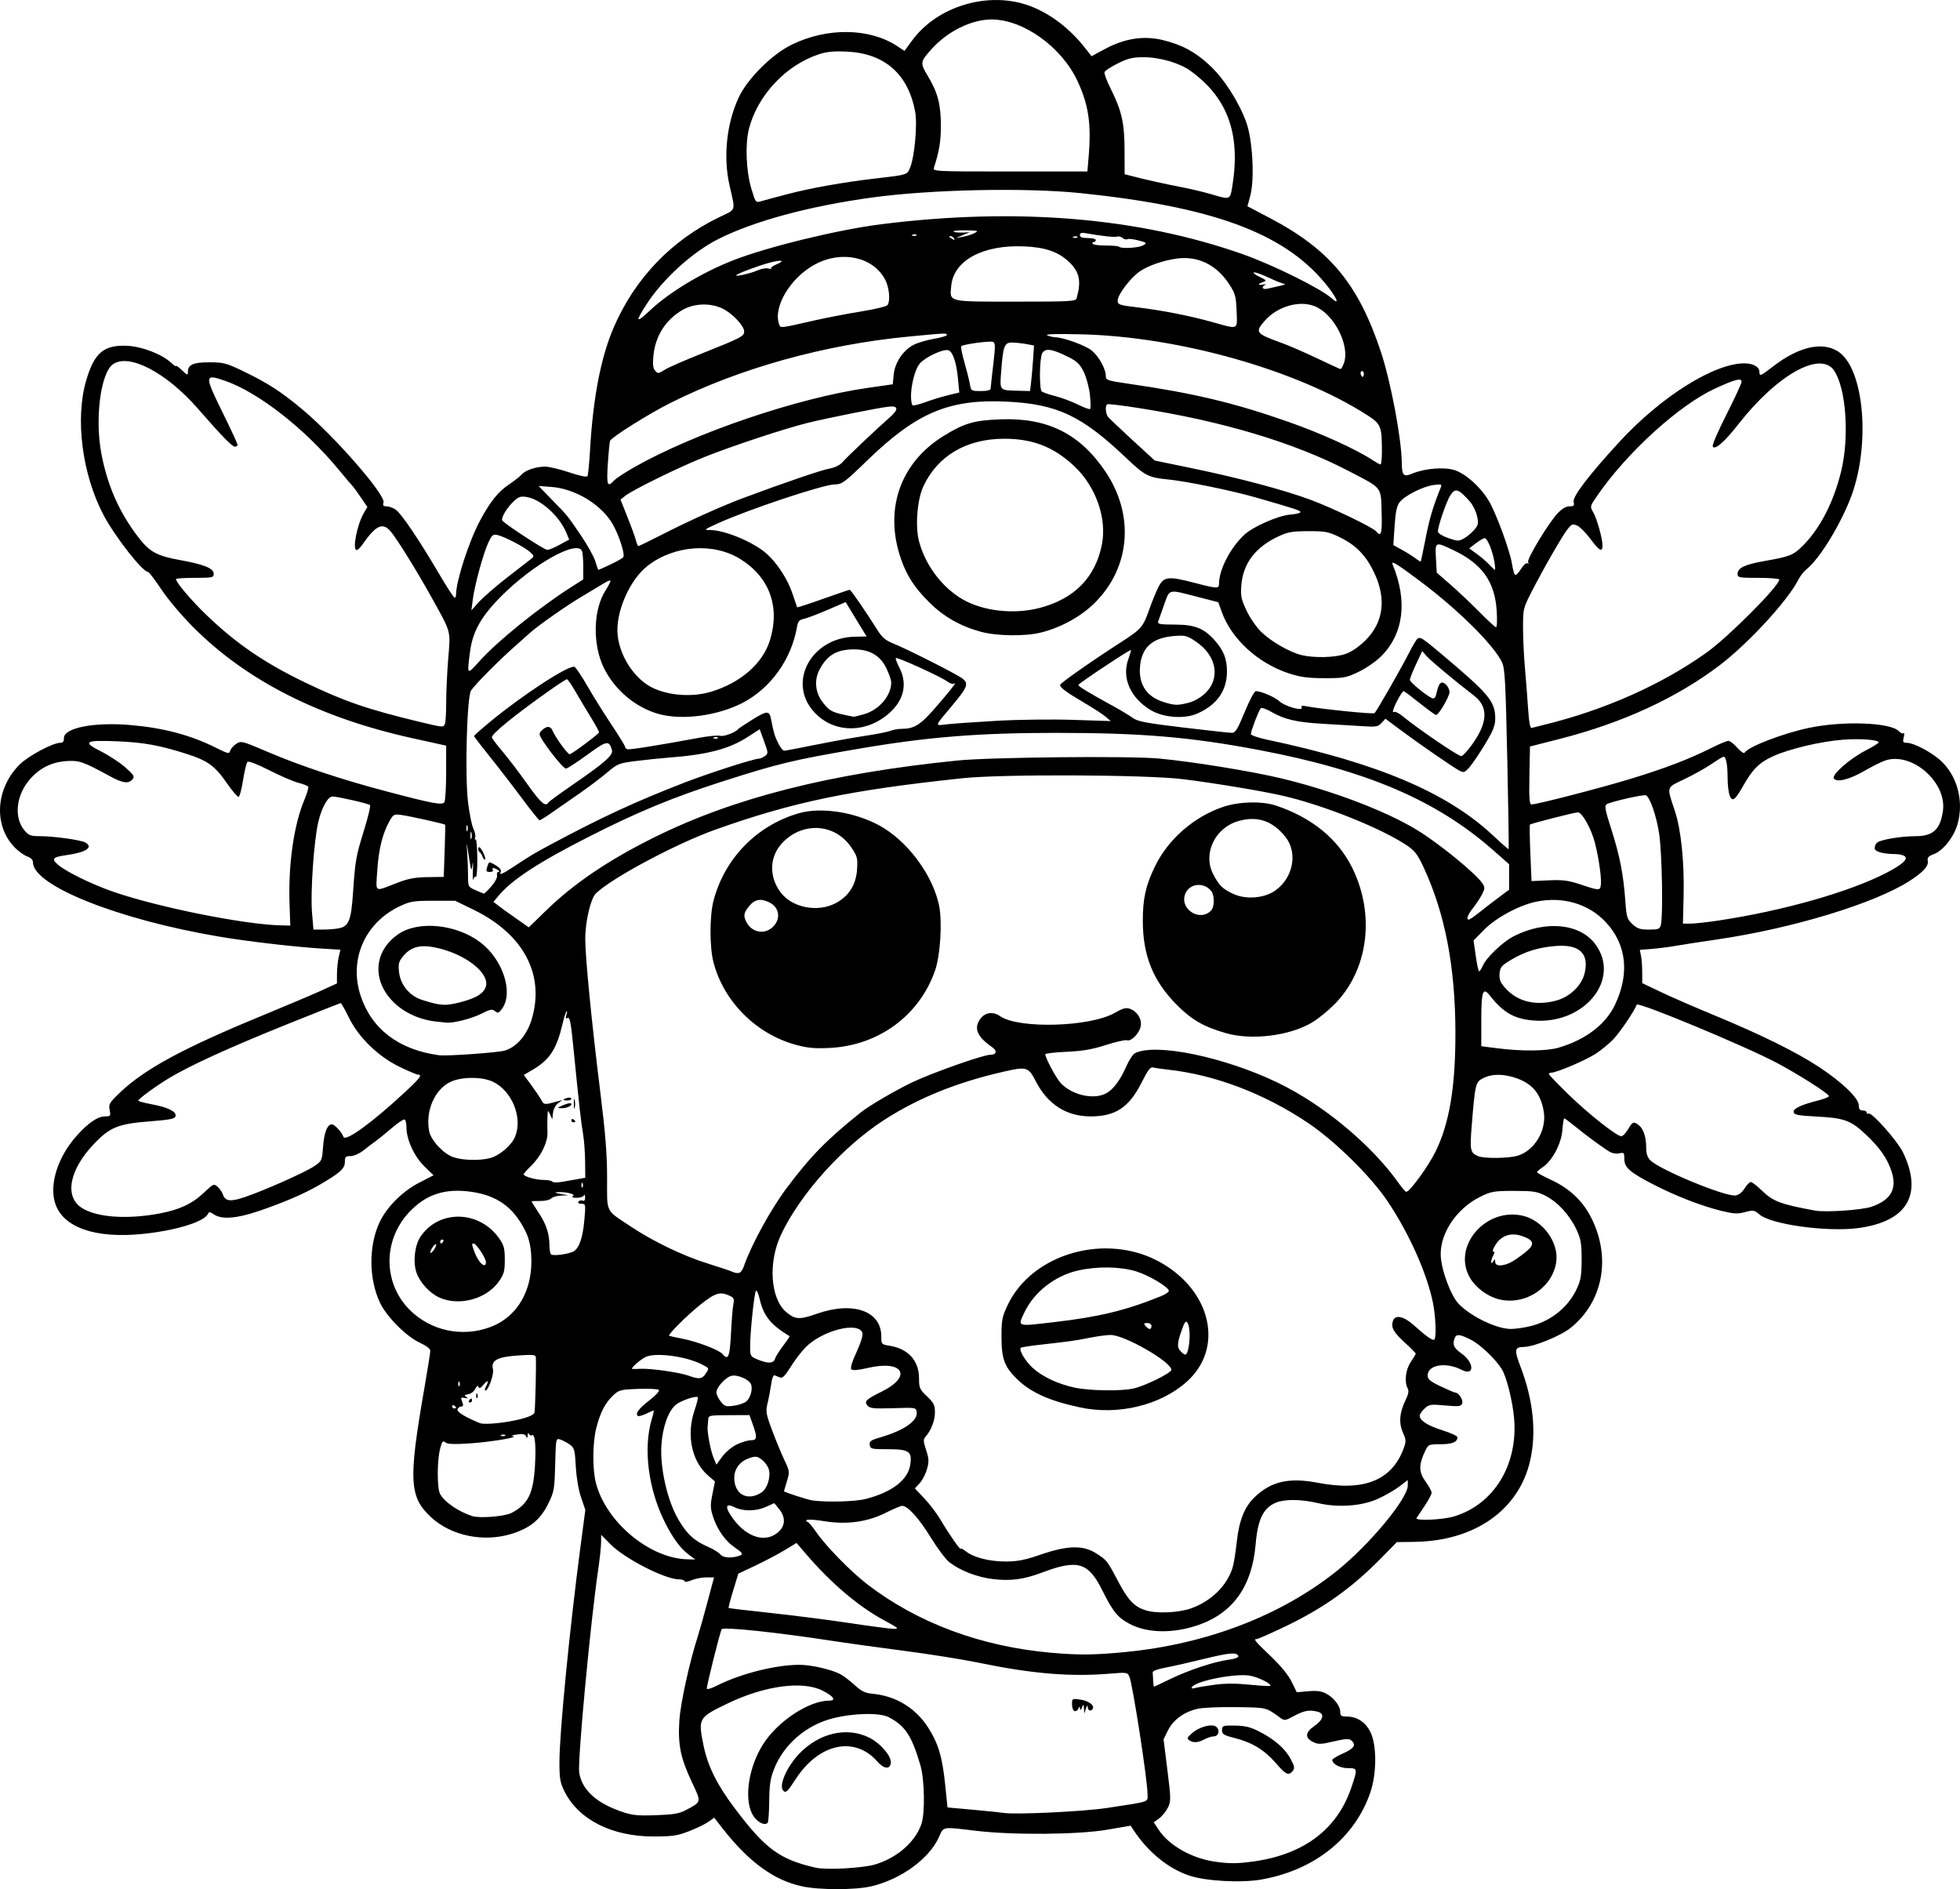 <?xml version="1.0" encoding="UTF-8" standalone="no"?>
<!-- Created with Inkscape (http://www.inkscape.org/) -->

<svg
   width="261.018mm"
   height="251.531mm"
   viewBox="0 0 261.018 251.532"
   version="1.1"
   id="svg1"
   xml:space="preserve"
   xmlns="http://www.w3.org/2000/svg"
   xmlns:svg="http://www.w3.org/2000/svg"><defs
     id="defs1" /><g
     id="layer1"
     transform="translate(-111.726,124.546)"><path
       style="fill:#000000"
       d="m 218.506,126.609 c -3.723,-0.799 -7.086,-3.257 -10.577,-7.734 l -1.09,-1.398 -0.762,0.543 c -0.419,0.299 -1.574,0.86 -2.567,1.248 -1.559,0.609 -2.2,0.706 -4.715,0.712 -5.564,0.013 -10.018,-2.235 -11.896,-6.003 -0.58,-1.163 -0.672,-1.699 -0.672,-3.893 0,-3.877 1.341,-17.612 2.795,-28.633 l 0.654,-4.956 -0.567,-1.659 c -0.343,-1.004 -0.62,-2.628 -0.702,-4.114 -0.126,-2.273 -0.187,-2.491 -0.827,-2.942 -0.38,-0.268 -0.947,-0.566 -1.26,-0.663 -0.56,-0.174 -0.571,-0.119 -0.661,3.345 -0.087,3.335 -0.137,3.613 -0.937,5.235 -1.044,2.118 -2.44,3.25 -4.938,4.009 -3.676,1.117 -7.944,0.237 -10.592,-2.183 -2.976,-2.72 -3.098,-4.893 -0.964,-17.161 0.441,-2.537 0.802,-4.808 0.802,-5.048 0,-0.268 -0.535,-0.683 -1.387,-1.076 -1.82,-0.84 -4.426,-3.453 -5.311,-5.324 -1.494,-3.157 -1.529,-7.508 -0.088,-10.649 0.943,-2.055 3.046,-4.173 5.288,-5.327 l 1.931,-0.994 -1.241,-1.212 c -1.339,-1.308 -2.368,-3.557 -2.368,-5.175 0,-0.495 -0.103,-0.964 -0.23,-1.043 -0.127,-0.078 -0.885,0.421 -1.685,1.109 -0.8,0.688 -1.788,1.489 -2.194,1.78 -0.407,0.291 -1.153,0.857 -1.659,1.257 -0.518,0.41 -1.25,0.728 -1.677,0.728 -0.662,0 -0.757,0.098 -0.757,0.78 0,0.877 -0.627,1.443 -3.368,3.04 -2.03,1.183 -4.685,2.329 -8.095,3.494 -2.946,1.006 -4.971,1.155 -5.99,0.441 -0.436,-0.305 -0.67,-0.35 -0.739,-0.142 -0.353,1.06 -4.047,2.243 -8.527,2.729 -6.565,0.713 -10.992,-0.868 -11.919,-4.257 -0.69,-2.521 0.482,-6.054 2.912,-8.778 1.559,-1.748 2.817,-2.599 3.843,-2.599 0.68,0 0.718,-0.058 0.56,-0.849 -0.156,-0.778 -0.04,-0.973 1.401,-2.344 3.263,-3.105 8.397,-5.887 18.678,-10.123 3.347,-1.379 7.008,-2.929 8.136,-3.444 l 2.051,-0.938 0.006,-1.272 c 0.003,-0.7 0.108,-1.71 0.233,-2.245 l 0.226,-0.974 -2.151,-0.129 C 151.16,1.556 144.952,0.84 140.983,0.174 127.493,-2.091 116.112,-6.624 116.112,-9.734 c 0,-0.324 -0.273,-0.608 -0.741,-0.771 -0.408,-0.142 -1.141,-0.658 -1.63,-1.147 -2.89,-2.89 -2.642,-7.818 0.557,-11.059 1.142,-1.157 4.446,-2.933 5.456,-2.933 0.35,0 0.495,-0.18 0.48,-0.595 -0.049,-1.394 3.991,-2.193 8.925,-1.764 4.371,0.379 7.972,1.34 11.335,3.025 1.607,0.805 1.771,0.84 1.886,0.4 0.069,-0.265 0.428,-0.68 0.797,-0.922 0.652,-0.427 0.774,-0.396 4.199,1.068 4.326,1.849 9.754,3.656 15.698,5.227 6.357,1.68 7.555,1.903 7.836,1.459 0.124,-0.196 0.228,-1.967 0.23,-3.936 l 0.004,-3.58 -4.564,-1.009 c -12.276,-2.715 -21.98,-7.625 -29.053,-14.701 -1.603,-1.603 -3.446,-3.782 -4.324,-5.11 -0.842,-1.273 -1.639,-2.315 -1.771,-2.315 -0.716,0 -4.393,-4.693 -5.888,-7.516 -2.892,-5.462 -3.849,-12.911 -2.318,-18.052 1.081,-3.63 2.343,-4.681 5.453,-4.537 1.983,0.092 4.691,1.15 5.887,2.3 0.327,0.315 0.595,0.486 0.595,0.38 0,-0.106 0.357,0.15 0.794,0.568 0.733,0.702 0.794,0.719 0.794,0.214 0,-0.958 0.722,-1.273 2.903,-1.266 1.868,0.006 2.23,0.105 4.604,1.253 3.226,1.56 4.978,2.703 7.87,5.135 4.284,3.603 10.985,11.31 10.677,12.281 -0.124,0.39 -0.032,0.507 0.395,0.507 0.306,0 0.849,0.191 1.206,0.426 0.734,0.481 3.134,4.03 5.84,8.636 1.004,1.709 1.915,3.108 2.024,3.109 0.109,4.27e-4 0.198,-0.221 0.198,-0.492 0,-1.745 1.751,-7.116 3.189,-9.783 1.392,-2.582 2.403,-3.834 3.915,-4.85 0.677,-0.455 1.409,-1.032 1.627,-1.282 0.508,-0.583 1.929,-1.057 3.148,-1.049 0.524,0.003 1.965,0.348 3.202,0.767 1.374,0.465 2.312,0.66 2.411,0.5 0.089,-0.144 0.245,-1.709 0.346,-3.479 0.397,-6.959 1.444,-12.371 3.161,-16.343 2.823,-6.53 7.699,-11.607 14.11,-14.69 2.233,-1.074 2.106,-0.666 1.304,-4.2 -0.865,-3.811 -0.384,-8.322 1.254,-11.77 1.187,-2.497 4.417,-5.696 7.048,-6.98 4.728,-2.308 10.367,-2.222 14.048,0.214 l 0.951,0.63 0.996,-1.366 c 3.376,-4.628 10.237,-6.654 15.682,-4.632 2.717,1.009 5.364,3.028 7.406,5.648 l 0.825,1.058 1.835,-0.99 c 2.569,-1.385 5.152,-1.78 7.645,-1.167 2.578,0.633 4.268,1.536 6.205,3.317 1.906,1.752 3.897,4.838 4.92,7.623 0.845,2.302 1.133,7.595 0.533,9.802 l -0.377,1.388 2.989,1.57 c 7.968,4.185 11.765,8.754 14.771,17.774 1.323,3.969 2.762,11.584 2.795,14.791 0.018,1.739 0.229,1.952 1.435,1.448 1.638,-0.685 4.255,-0.891 5.615,-0.443 1.486,0.489 3.42,2.225 4.522,4.059 1.001,1.665 2.853,6.713 3.122,8.507 0.103,0.688 0.283,1.31 0.399,1.382 0.116,0.072 0.47,-0.288 0.786,-0.799 0.316,-0.512 0.701,-0.851 0.857,-0.755 0.169,0.105 0.205,0.05 0.09,-0.137 -0.228,-0.368 2.695,-5.207 3.948,-6.535 0.556,-0.59 1.101,-0.907 1.557,-0.907 0.595,0 0.679,-0.09 0.553,-0.595 -0.17,-0.682 2.041,-3.58 6.092,-7.983 5.549,-6.032 12.648,-10.488 16.669,-10.461 1.17,0.008 1.984,0.477 1.984,1.144 0,0.622 0.13,0.568 1.87,-0.77 3.342,-2.572 6.442,-3.294 8.549,-1.991 3.602,2.226 4.457,12.831 1.602,19.858 -1.535,3.777 -4.128,7.902 -5.789,9.208 -0.332,0.261 -0.812,0.887 -1.067,1.391 -1.39,2.749 -6.648,8.459 -10.456,11.356 -5.71,4.344 -12.958,7.682 -21.288,9.806 l -3.98,1.015 -0.073,3.856 c -0.059,3.098 -0.003,3.856 0.284,3.856 0.751,0 9.238,-2.196 13.367,-3.459 4.502,-1.377 7.678,-2.599 10.691,-4.113 0.979,-0.492 1.949,-0.894 2.155,-0.894 0.207,0 0.74,0.414 1.185,0.921 0.445,0.507 0.882,0.802 0.973,0.656 0.495,-0.801 5.083,-2.567 8.592,-3.307 4.477,-0.944 10.773,-0.725 11.913,0.414 0.263,0.263 0.565,0.399 0.67,0.302 0.105,-0.097 0.113,0.151 0.017,0.551 -0.152,0.635 -0.096,0.728 0.44,0.728 0.842,0 3.049,1.135 4.317,2.22 2.34,2.003 3.311,5.51 2.396,8.655 -0.497,1.709 -1.949,3.519 -3.182,3.965 -0.679,0.246 -0.85,0.44 -0.768,0.874 0.132,0.697 -0.619,1.52 -2.461,2.698 -4.7,3.006 -15.616,6.316 -25.646,7.775 -2.037,0.296 -4.478,0.674 -5.424,0.838 -0.946,0.165 -2.417,0.354 -3.269,0.42 l -1.549,0.121 0.16,0.802 c 0.088,0.441 0.16,1.437 0.16,2.213 v 1.411 l 2.447,1.171 c 1.346,0.644 4.531,2.031 7.078,3.083 6.241,2.577 10.995,4.922 14.023,6.918 3.105,2.046 5.292,4.156 5.292,5.106 0,0.502 0.138,0.679 0.529,0.679 0.291,0 0.529,0.126 0.529,0.28 0,0.154 0.105,0.215 0.234,0.136 0.416,-0.257 3.894,3.676 4.633,5.238 2.635,5.571 0.497,9.141 -5.996,10.008 -4.115,0.55 -11.563,-0.47 -13.143,-1.8 -0.713,-0.6 -0.845,-0.622 -1.94,-0.329 -0.985,0.264 -1.491,0.238 -3.129,-0.16 -2.609,-0.634 -6.117,-1.993 -9.027,-3.496 -3.2,-1.653 -3.911,-2.275 -3.911,-3.424 0,-0.827 -0.057,-0.893 -0.637,-0.748 -0.35,0.088 -0.906,0.016 -1.234,-0.16 -0.726,-0.388 -3.162,-2.171 -4.792,-3.507 -0.658,-0.539 -1.259,-0.98 -1.336,-0.98 -0.077,0 -0.19,0.7 -0.252,1.556 -0.13,1.796 -1.344,4.086 -2.621,4.941 -0.423,0.283 -0.769,0.581 -0.769,0.663 -4.2e-4,0.081 0.82,0.528 1.824,0.993 2.563,1.188 4.308,2.842 5.465,5.185 2.606,5.274 1.491,11.1 -2.785,14.54 -1.335,1.074 -4.896,2.533 -6.225,2.551 -1.279,0.017 -1.334,0.35 -0.443,2.689 1.692,4.442 2.123,8.743 1.252,12.499 -1.519,6.548 -7.396,10.658 -15.398,10.767 l -2.344,0.032 -1.984,2.027 c -4.007,4.093 -7.829,6.81 -13.105,9.315 -1.811,0.86 -3.412,1.563 -3.56,1.563 -0.483,0 -0.292,0.236 1.844,2.277 1.344,1.284 2.361,2.526 2.796,3.416 l 0.684,1.397 1.52,-0.138 c 1.097,-0.1 1.748,-0.02 2.34,0.286 1.053,0.544 1.925,1.656 1.925,2.454 0,0.523 0.134,0.626 0.82,0.626 1.416,0 2.54,0.728 3.203,2.075 0.854,1.734 0.851,5.496 -0.007,8.012 -2.073,6.078 -7.428,10.365 -14.509,11.615 -2.687,0.474 -7.406,0.217 -9.616,-0.525 -2.814,-0.944 -5.474,-3.114 -7.408,-6.043 l -0.397,-0.601 -3.135,0.539 c -3.867,0.664 -12.575,0.733 -17.502,0.139 -4.504,-0.543 -4.257,-0.584 -4.871,0.804 -1.286,2.906 -5.052,5.655 -9.033,6.594 -2.126,0.501 -6.909,0.501 -9.247,-0.001 z m 9.777,-2.908 c 2.916,-0.883 5.31,-2.974 6.145,-5.366 0.505,-1.448 0.429,-5.941 -0.133,-7.85 -1.158,-3.937 -2.016,-5.237 -4.217,-6.393 -1.185,-0.622 -4.719,-0.546 -7.471,0.162 -3.568,0.918 -6.537,3.5 -7.82,6.801 -0.475,1.223 -0.606,2.108 -0.624,4.236 -0.013,1.479 -0.107,2.774 -0.209,2.876 -0.446,0.446 -1.549,-0.193 -2.06,-1.194 -1.095,-2.147 -0.455,-6.258 1.442,-9.254 1.949,-3.079 6.097,-5.818 8.83,-5.831 0.96,-0.004 0.566,-0.589 -0.894,-1.326 -2.68,-1.352 -7.732,-0.665 -12.688,1.726 -3.862,1.863 -3.907,1.945 -3.156,5.627 0.548,2.684 1.789,5.181 4.104,8.257 4.119,5.473 6,6.858 10.826,7.965 1.412,0.324 6.303,0.055 7.925,-0.437 z m -12.247,-9.821 c -0.646,-0.646 0.467,-3.201 2.152,-4.947 2.656,-2.75 6.332,-3.588 9.285,-2.117 1.533,0.764 3.011,2.502 2.883,3.39 -0.127,0.881 -0.922,0.786 -1.801,-0.215 -3.019,-3.439 -7.792,-2.404 -10.871,2.357 -1.089,1.684 -1.3,1.88 -1.649,1.532 z m 62.635,9.424 c 6.679,-0.929 11.12,-4.273 12.995,-9.784 0.881,-2.589 0.872,-2.639 -0.445,-2.639 -1.036,0 -2.071,-0.551 -2.071,-1.103 0,-0.125 0.655,-0.517 1.455,-0.87 1.472,-0.651 1.773,-1.137 1.068,-1.723 -0.307,-0.255 -0.794,-0.226 -2.334,0.137 -1.699,0.401 -2.045,0.412 -2.721,0.088 -1.15,-0.549 -1.097,-1.29 0.154,-2.149 1.185,-0.814 1.386,-1.638 0.46,-1.886 -1.103,-0.296 -1.84,-0.17 -3.131,0.532 -1.217,0.662 -1.316,0.676 -1.888,0.263 -1.951,-1.411 -1.713,-1.354 -5.882,-1.415 -2.253,-0.033 -4.511,0.07 -5.2,0.237 -1.762,0.428 -3.185,1.483 -3.866,2.864 l -0.585,1.189 0.51,4.08 c 0.474,3.79 0.479,4.145 0.082,4.983 -0.236,0.496 -0.758,1.147 -1.162,1.445 l -0.734,0.542 0.666,1.007 c 1.359,2.054 4.318,3.746 7.365,4.211 1.964,0.3 3.053,0.298 5.264,-0.009 z m 2.977,-13.079 c -1.514,-1.754 -3.168,-2.766 -5.463,-3.345 -1.511,-0.381 -1.72,-0.509 -1.72,-1.06 0,-0.597 0.081,-0.626 1.72,-0.605 1.326,0.017 2.053,0.191 3.175,0.759 2.065,1.045 3.508,2.295 4.238,3.67 0.532,1.003 0.576,1.254 0.281,1.609 -0.557,0.671 -0.898,0.513 -2.23,-1.029 z m -11.548,-3.056 c -0.336,-0.224 -0.284,-0.365 0.335,-0.913 1.038,-0.919 2.787,-1.362 3.31,-0.839 0.486,0.486 0.247,1.231 -0.395,1.233 -0.259,9e-4 -0.812,0.179 -1.229,0.397 -0.88,0.459 -1.464,0.494 -2.02,0.122 z m -67.072,9.314 c 2.166,-1.155 2.13,-0.988 0.819,-3.779 -1.499,-3.191 -1.858,-4.97 -1.648,-8.173 0.15,-2.294 1.348,-7.761 2.443,-11.156 0.219,-0.679 0.797,-2.732 1.286,-4.564 l 0.888,-3.33 h -1.042 c -0.573,0 -1.455,0.173 -1.96,0.383 -0.505,0.211 -0.918,0.27 -0.918,0.132 0,-0.138 -0.335,-0.251 -0.744,-0.251 -1.855,0 -7.236,-2.758 -9.131,-4.68 l -1.238,-1.256 -0.01,1.05 c -0.005,0.577 -0.185,2.24 -0.399,3.696 -1.018,6.917 -2.745,25.392 -2.515,26.904 0.344,2.264 2.222,4.019 5.536,5.175 1.518,0.529 2.143,0.598 4.663,0.512 2.334,-0.08 3.12,-0.211 3.969,-0.664 z m 56.092,-0.295 c 5.951,-0.913 5.424,-0.73 5.424,-1.887 0,-1.795 -1.965,-14.527 -2.402,-15.563 -0.262,-0.622 -0.309,-0.63 -2.571,-0.442 -5.313,0.443 -10.354,0.025 -17.517,-1.455 -2.11,-0.436 -6.575,-1.147 -9.922,-1.581 -3.347,-0.434 -7.574,-1.019 -9.393,-1.3 -7.408,-1.146 -14.637,-1.912 -14.903,-1.579 -0.192,0.239 -2.057,7.703 -1.98,7.922 0.045,0.128 0.637,-0.05 1.316,-0.395 3.135,-1.594 7.84,-2.785 10.999,-2.785 1.573,0 4.219,0.6 5.446,1.234 0.423,0.219 1.283,0.872 1.911,1.45 0.922,0.85 1.387,1.076 2.417,1.173 3.097,0.293 5.721,1.895 7.397,4.515 1.333,2.083 1.872,3.881 2.242,7.47 l 0.325,3.15 3.461,0.313 c 1.904,0.172 3.699,0.356 3.99,0.409 1.451,0.263 10.631,-0.171 13.758,-0.651 z m -4.299,-12.909 c -0.182,-0.063 -0.331,-0.467 -0.331,-0.898 0,-0.772 0.018,-0.782 1.124,-0.624 1.094,0.156 1.911,0.771 1.63,1.227 -0.24,0.388 -0.636,0.247 -0.664,-0.237 -0.018,-0.309 -0.097,-0.243 -0.238,0.198 l -0.212,0.661 -0.045,-0.661 c -0.042,-0.611 -0.062,-0.621 -0.272,-0.132 -0.158,0.369 -0.239,0.409 -0.265,0.132 -0.031,-0.334 -0.066,-0.33 -0.217,0.026 -0.099,0.232 -0.329,0.371 -0.511,0.309 z m 18.741,-3.517 c 1.341,-0.176 2.867,-0.173 4.606,0.007 1.43,0.148 2.654,0.215 2.72,0.149 0.249,-0.249 -1.686,-1.199 -2.777,-1.362 -2.014,-0.302 -7.147,0.723 -7.644,1.527 -0.128,0.207 0.011,0.244 0.452,0.121 0.35,-0.098 1.539,-0.297 2.643,-0.441 z m -5.974,-0.754 c 2.463,-1.194 5.85,-2.312 7.788,-2.569 0.818,-0.108 1.321,-0.298 1.262,-0.476 -0.179,-0.546 -1.183,-0.463 -4.597,0.378 -1.868,0.46 -4.17,0.98 -5.116,1.156 -1.01,0.187 -1.709,0.449 -1.693,0.634 0.015,0.173 0.044,0.672 0.066,1.109 0.022,0.437 0.07,0.794 0.107,0.794 0.037,0 1.019,-0.462 2.183,-1.026 z m -5.954,-3.592 c 10.758,-1.049 20.626,-4.826 28.046,-10.734 4.351,-3.465 9.523,-9.674 9.524,-11.435 l 6.4e-4,-0.726 -1.125,0.859 c -0.619,0.472 -1.899,1.208 -2.844,1.635 -2.181,0.985 -5.3,1.207 -8.02,0.57 -2.215,-0.519 -4.411,-0.541 -5.57,-0.057 -1.691,0.707 -2.42,2.211 -2.709,5.588 -0.476,5.559 -3.022,9.125 -7.653,10.718 -3.363,1.157 -6.837,1.082 -9.188,-0.197 -1.563,-0.851 -2.158,-1.592 -3.608,-4.495 -1.838,-3.68 -3.265,-4.091 -8,-2.301 -2.428,0.918 -4.205,1.151 -6.564,0.86 -2.093,-0.258 -4.29,-1.106 -5.752,-2.221 -0.474,-0.362 -1.589,-1.841 -2.478,-3.286 -1.579,-2.57 -3.08,-4.237 -3.814,-4.237 -0.202,0 -1.18,0.409 -2.174,0.909 -2.475,1.245 -5.231,1.622 -8.234,1.127 -1.207,-0.199 -2.256,-0.262 -2.331,-0.141 -0.075,0.122 -0.03,0.221 0.1,0.221 0.13,0 0.675,0.636 1.21,1.414 1.272,1.847 4.619,5.262 6.785,6.925 6.691,5.134 15.102,8.267 24.43,9.099 3.717,0.332 5.789,0.312 9.967,-0.096 z m -32.279,-4.281 c -3.32,-1.801 -6.992,-4.921 -10.21,-8.675 l -1.343,-1.567 -1.58,0.96 c -0.869,0.528 -2.614,1.449 -3.877,2.046 l -2.296,1.086 -0.688,2.254 c -0.378,1.24 -0.648,2.284 -0.599,2.32 0.049,0.036 2.589,0.335 5.645,0.664 3.056,0.329 7.759,0.931 10.451,1.338 2.692,0.407 5.312,0.751 5.821,0.766 0.851,0.024 0.743,-0.073 -1.323,-1.193 z m 41.01,-1.541 c 2.685,-0.956 4.776,-3.017 5.514,-5.435 0.155,-0.509 0.4,-2.019 0.544,-3.355 0.31,-2.879 1.025,-4.691 2.359,-5.978 2.218,-2.139 4.586,-2.68 8.48,-1.937 6.154,1.173 9.862,-0.338 11.421,-4.655 0.31,-0.859 0.295,-1.104 -0.128,-2.041 -0.569,-1.262 -0.454,-2.684 0.349,-4.307 0.387,-0.783 0.469,-1.226 0.289,-1.563 -0.472,-0.882 -0.284,-2.501 0.41,-3.523 0.364,-0.536 0.661,-1.038 0.661,-1.115 0,-0.077 -0.649,-0.733 -1.442,-1.458 -1.527,-1.396 -1.873,-2.018 -1.601,-2.876 0.283,-0.891 1.437,-0.665 2.778,0.545 1.658,1.495 2.544,2.114 2.742,1.917 0.3,-0.3 0.179,-3.171 -0.212,-5.028 -0.828,-3.936 -3.212,-9.227 -6.056,-13.441 -2.255,-3.341 -7.009,-8.006 -10.617,-10.418 -5.795,-3.875 -12.341,-6.363 -18.533,-7.045 -0.873,-0.096 -1.791,-0.231 -2.04,-0.3 -0.347,-0.096 -0.7,0.366 -1.508,1.974 -1.681,3.343 -3.476,4.543 -6.801,4.546 -3.205,0.003 -5.71,-1.589 -7.28,-4.625 -1.027,-1.986 -1.206,-2.04 -4.381,-1.314 -6.151,1.405 -11.321,3.497 -15.825,6.401 -5.519,3.559 -11.175,9.843 -13.739,15.264 -1.757,3.713 -1.433,8.548 0.692,10.336 1.185,0.997 1.768,1.028 4.068,0.217 4.804,-1.694 8.575,-0.38 8.581,2.989 0.002,1.076 0.016,1.093 1.114,1.269 2.467,0.394 3.912,1.994 3.914,4.332 9.1e-4,1.288 0.085,1.48 1.059,2.406 0.907,0.863 1.058,1.166 1.058,2.119 0,1.096 -0.494,2.391 -1.237,3.24 -0.331,0.378 -0.323,0.609 0.065,1.792 0.379,1.159 0.396,1.532 0.113,2.54 -0.182,0.65 -0.619,1.493 -0.971,1.873 l -0.64,0.691 1.286,1.362 c 0.707,0.749 1.708,2.084 2.225,2.967 1.045,1.785 2.6,4.003 2.6,3.707 0,-0.105 0.314,0.056 0.698,0.358 1.037,0.816 3.12,1.342 5.315,1.342 1.536,0 2.518,-0.196 4.644,-0.926 3.56,-1.223 5.628,-1.273 7.349,-0.177 1.437,0.914 1.493,0.985 2.883,3.617 1.392,2.636 2.183,3.484 3.709,3.976 1.459,0.471 4.391,0.345 6.094,-0.262 z m -14.817,-26.747 c -4.06,-0.868 -6.533,-1.978 -8.359,-3.75 -1.694,-1.644 -2.092,-2.715 -2.092,-5.63 0,-2.259 0.083,-2.688 0.815,-4.234 3.282,-6.926 13.178,-9.709 20.32,-5.715 6.824,3.816 8.529,11.423 3.562,15.889 -3.523,3.167 -9.158,4.528 -14.246,3.44 z m 7.144,-2.52 c 1.55,-0.353 5.027,-2.068 5.027,-2.479 0,-1.065 -6.234,-4.645 -8.088,-4.645 -0.512,0 -1.788,0.171 -2.837,0.38 -1.95,0.388 -2.545,0.472 -6.64,0.929 -1.293,0.145 -2.411,0.322 -2.483,0.394 -0.292,0.292 0.594,1.787 1.592,2.69 1.298,1.173 3.333,2.131 5.546,2.612 1.993,0.433 6.226,0.497 7.882,0.119 z m 7.277,-5.277 c 0.466,-2.12 -0.044,-4.665 -0.627,-3.132 -0.848,2.23 -0.927,2.854 -0.433,3.4 0.651,0.72 0.854,0.668 1.06,-0.269 z m -4.896,-3.038 c 0,-0.228 -0.239,-0.397 -0.562,-0.397 -0.469,0 -0.507,0.065 -0.232,0.397 0.181,0.218 0.434,0.397 0.562,0.397 0.128,0 0.232,-0.179 0.232,-0.397 z m -12.952,-0.52 c 6.022,-0.704 9.484,-1.545 14.22,-3.454 0.625,-0.252 1.093,-0.585 1.041,-0.741 -0.193,-0.58 -2.679,-2.043 -4.345,-2.558 -2.116,-0.654 -5.197,-0.699 -7.769,-0.114 -3.065,0.697 -5.854,2.885 -7.126,5.59 -0.905,1.926 -1.083,1.869 3.979,1.277 z M 203.453,82.459 c -1.079,-0.796 -2.115,-2.193 -3.155,-4.254 -2.243,-4.448 -2.942,-9.903 -1.769,-13.802 0.19,-0.631 0.301,-1.147 0.248,-1.147 -0.054,0 -0.517,0.2 -1.029,0.444 -0.512,0.244 -1.007,0.369 -1.1,0.276 -0.334,-0.334 0.166,-0.991 1.597,-2.098 0.821,-0.635 1.357,-1.228 1.228,-1.357 -0.126,-0.126 -1.364,-0.187 -2.752,-0.136 -2.383,0.087 -2.569,0.137 -3.358,0.886 -1.049,0.997 -1.689,2.232 -2.221,4.287 -0.513,1.981 -0.535,5.565 -0.045,7.406 1.385,5.202 7.162,9.998 12.181,10.111 l 1.044,0.024 z m 6.52,0.209 c 0.808,-0.217 0.753,-0.385 -0.378,-1.155 -1.26,-0.859 -2.324,-2.347 -2.886,-4.04 -0.395,-1.189 -0.409,-1.564 -0.111,-3.06 l 0.339,-1.704 -0.949,-0.824 c -2.148,-1.865 -2.875,-5.369 -1.784,-8.594 0.314,-0.926 0.517,-1.738 0.452,-1.803 -0.223,-0.223 -2.219,0.446 -2.879,0.966 -1.025,0.807 -1.799,2.925 -1.967,5.382 -0.21,3.085 0.801,7.493 2.294,10.007 1.147,1.93 2.076,2.772 3.967,3.595 0.655,0.285 1.354,0.716 1.554,0.958 0.372,0.45 1.29,0.557 2.349,0.273 z m 5.338,-3.164 c 1.016,-0.855 1.076,-2.015 0.161,-3.134 l -0.634,-0.776 -1.129,0.509 c -1.306,0.589 -3.043,0.6 -4.194,0.026 -1.026,-0.512 -1.248,-0.136 -0.564,0.955 1.829,2.919 4.54,3.951 6.36,2.419 z m 89.997,-2.122 c 5.339,-1.582 8.586,-6.849 8.056,-13.068 -0.195,-2.296 -1.004,-5.529 -1.642,-6.562 -0.822,-1.333 -2.856,-3.268 -4.109,-3.911 -1.458,-0.747 -1.942,-0.797 -2.163,-0.221 -0.328,0.855 -0.123,1.32 0.902,2.045 1.733,1.226 1.758,3.078 0.03,2.184 -2.091,-1.081 -4.533,-0.678 -4.533,0.748 0,0.505 0.325,0.777 1.732,1.449 0.952,0.455 1.827,0.827 1.943,0.827 0.456,0 1.095,0.997 0.924,1.441 -0.156,0.405 -0.423,0.438 -2.273,0.274 -1.954,-0.173 -2.141,-0.144 -2.741,0.419 -0.354,0.332 -0.643,0.758 -0.643,0.945 0,0.646 1.065,1.328 3.043,1.949 1.091,0.342 1.985,0.756 1.985,0.92 0,0.644 -0.698,0.932 -2.253,0.932 -1.59,0 -1.626,0.016 -2.061,0.93 -0.86,1.804 -0.846,2.784 0.059,4.029 0.448,0.617 0.815,1.29 0.815,1.495 0,0.205 -0.421,0.999 -0.936,1.764 -0.515,0.765 -0.998,1.491 -1.074,1.614 -0.242,0.391 3.446,0.24 4.939,-0.203 z m -125.476,-0.477 c 2.226,-1.151 2.927,-2.573 3.142,-6.368 0.155,-2.744 -0.009,-4.247 -0.436,-3.983 -0.129,0.08 -0.295,-0.005 -0.368,-0.188 -0.074,-0.185 -0.152,-0.098 -0.173,0.197 -0.031,0.409 -0.08,0.439 -0.219,0.132 -0.136,-0.299 -0.44,-0.357 -1.238,-0.236 -0.582,0.088 -0.82,0.189 -0.529,0.224 0.996,0.119 -2.908,0.772 -5.746,0.96 -2.084,0.138 -2.939,0.103 -3.226,-0.135 -0.328,-0.272 -0.437,-0.149 -0.685,0.773 -0.431,1.599 -0.445,5.29 -0.024,6.086 0.561,1.06 2.393,2.327 4.257,2.945 0.992,0.328 4.324,0.069 5.247,-0.408 z m 47.208,-1.87 c 3.507,-0.914 5.604,-2.532 5.908,-4.56 0.266,-1.774 -0.153,-2.061 -3.011,-2.061 -2.159,0 -2.308,-0.036 -2.384,-0.572 -0.07,-0.49 0.138,-0.636 1.444,-1.016 3.119,-0.907 4.974,-2.199 4.81,-3.352 -0.087,-0.612 -0.112,-0.616 -3.14,-0.522 -2.592,0.081 -3.107,0.029 -3.415,-0.342 -0.472,-0.568 -0.214,-0.823 1.882,-1.859 4.158,-2.056 2.873,-4.259 -1.841,-3.156 -1.257,0.294 -2.019,0.361 -2.188,0.193 -0.169,-0.169 0.071,-0.971 0.686,-2.304 0.561,-1.214 0.881,-2.247 0.787,-2.543 -0.504,-1.588 -5.389,-0.341 -7.605,1.942 -0.558,0.575 -1.448,1.747 -1.976,2.603 -0.705,1.142 -1.073,1.512 -1.379,1.388 -0.23,-0.093 -0.553,-0.224 -0.717,-0.292 -0.185,-0.076 -0.365,0.361 -0.473,1.15 -0.096,0.7 -0.309,1.83 -0.474,2.51 -0.276,1.14 -0.232,1.422 0.563,3.572 0.475,1.284 1.208,3.065 1.629,3.958 0.747,1.584 0.756,1.655 0.375,2.91 -0.215,0.708 -0.392,1.302 -0.393,1.321 -0.01,0.123 3.189,1.157 3.834,1.24 2.019,0.259 5.697,0.15 7.079,-0.21 z m -13.893,-0.867 c 0.778,-0.509 1.271,-2.143 0.944,-3.126 -0.136,-0.409 -0.555,-0.972 -0.93,-1.252 -0.594,-0.444 -0.804,-0.469 -1.633,-0.195 -1.246,0.411 -2.017,1.418 -2.017,2.634 0,2.216 1.77,3.16 3.636,1.94 z m -3.312,-6.38 c 0.641,-0.31 1.485,-0.564 1.876,-0.564 0.847,0 0.891,-0.346 0.267,-2.104 l -0.444,-1.249 -2.731,0.012 c -2.657,0.012 -2.732,0.029 -2.765,0.618 -0.018,0.333 -0.051,0.754 -0.074,0.936 -0.082,0.663 0.398,3.188 0.778,4.1 l 0.391,0.935 0.768,-1.06 c 0.423,-0.584 1.291,-1.313 1.934,-1.624 z m -30.823,-1.253 c -0.088,-0.088 -0.316,-0.097 -0.507,-0.021 -0.211,0.085 -0.148,0.147 0.16,0.16 0.279,0.011 0.435,-0.051 0.347,-0.139 z m 1.984,-2.114 c 1.136,-0.284 1.824,-0.599 1.904,-0.871 0.108,-0.372 0.255,-6.406 0.181,-7.411 -0.022,-0.302 -0.475,-0.339 -2.456,-0.198 -2.717,0.193 -3.545,0.663 -3.249,1.844 0.16,0.637 -0.622,2.826 -1.009,2.826 -0.116,0 -0.088,-0.23 0.062,-0.512 0.451,-0.842 0.294,-0.988 -0.302,-0.282 -0.397,0.469 -0.595,0.559 -0.683,0.307 -0.083,-0.238 -0.225,-0.151 -0.431,0.265 -0.169,0.34 -0.592,0.66 -0.939,0.709 -0.502,0.072 -0.555,0.144 -0.258,0.354 0.284,0.2 0.235,0.233 -0.204,0.138 -0.513,-0.112 -0.551,-0.056 -0.337,0.506 0.181,0.475 0.151,0.632 -0.122,0.632 -0.199,0 -0.427,0.168 -0.506,0.374 -0.127,0.331 1.114,1.094 2.997,1.841 0.61,0.242 3.373,-0.027 5.352,-0.521 z m -6.807,-2.488 c 0.09,-0.146 0.216,-0.265 0.28,-0.265 0.064,0 0.117,0.119 0.117,0.265 0,0.146 -0.126,0.265 -0.28,0.265 -0.154,0 -0.207,-0.119 -0.117,-0.265 z m 0.947,-0.683 c 0.013,-0.308 0.075,-0.371 0.16,-0.16 0.076,0.191 0.067,0.419 -0.021,0.507 -0.088,0.088 -0.15,-0.068 -0.139,-0.347 z m -2.667,1.625 c 0,-0.064 -0.119,-0.19 -0.265,-0.28 -0.146,-0.09 -0.265,-0.037 -0.265,0.117 0,0.154 0.119,0.28 0.265,0.28 0.146,0 0.265,-0.052 0.265,-0.117 z m 38.652,-0.83 c 0.547,-0.495 0.852,-1.556 0.639,-2.225 -0.213,-0.67 -1.809,-1.38 -2.637,-1.172 -0.79,0.198 -1.994,1.534 -1.994,2.212 0,0.26 0.257,0.8 0.572,1.2 0.518,0.659 0.684,0.712 1.767,0.563 0.657,-0.09 1.401,-0.35 1.653,-0.579 z M 172.914,59.502 c -0.085,-0.211 -0.147,-0.148 -0.16,0.16 -0.011,0.279 0.051,0.435 0.139,0.347 0.088,-0.088 0.097,-0.316 0.021,-0.507 z m 32.79,-1.149 c 0.495,-0.756 0.517,-0.707 -0.571,-1.26 -2.025,-1.028 -5.879,-1.561 -7.313,-1.01 -0.68,0.261 -2.217,1.602 -1.883,1.642 0.117,0.014 0.642,0.006 1.168,-0.018 1.337,-0.06 5.132,0.485 6.284,0.904 1.437,0.522 1.832,0.478 2.315,-0.259 z m 9.232,-1.981 c 0.093,-0.294 0.586,-1.08 1.094,-1.746 0.509,-0.666 0.887,-1.234 0.84,-1.262 -2.515,-1.527 -3.457,-2.696 -3.973,-4.933 -0.168,-0.729 -0.39,-1.234 -0.494,-1.121 -0.227,0.247 -0.779,5.488 -0.778,7.386 7.1e-4,1.323 0.029,1.372 0.993,1.772 1.387,0.575 2.113,0.545 2.317,-0.096 z m -5.865,-3.368 c 0.086,-1.71 0.229,-3.472 0.32,-3.916 0.141,-0.692 0.065,-0.852 -0.532,-1.124 -1.252,-0.571 -1.897,-0.367 -3.895,1.23 -1.721,1.375 -4.341,3.989 -4.131,4.121 0.043,0.027 0.845,0.201 1.78,0.386 1.986,0.392 4.882,1.5 5.329,2.038 0.761,0.917 0.973,0.403 1.13,-2.735 z m -32.047,-0.855 c 3.674,-1.375 5.741,-5.032 5.44,-9.624 -0.088,-1.348 -0.328,-2.292 -0.836,-3.289 -1.568,-3.08 -3.74,-4.623 -7.184,-5.102 -3.511,-0.488 -6.063,0.371 -8.298,2.797 -3.448,3.741 -3.387,9.402 0.14,12.929 2.792,2.792 6.999,3.688 10.739,2.289 z m -6.807,-3.938 c -1.294,-0.588 -2.609,-2.035 -3.043,-3.35 -0.469,-1.423 -0.216,-3.607 0.552,-4.749 2.46,-3.66 7.885,-3.519 10.503,0.272 0.609,0.881 0.721,1.319 0.721,2.807 0,1.534 -0.104,1.911 -0.798,2.899 -1.647,2.343 -5.298,3.319 -7.935,2.121 z m 6.22,-4.718 c 0,-0.517 -1.282,-2.462 -1.623,-2.462 -0.29,0 -0.289,0.012 0.078,1.065 0.511,1.467 1.546,2.401 1.546,1.397 z m -6.623,-2.314 c -0.005,-0.154 -0.183,-0.049 -0.397,0.233 -0.214,0.282 -0.385,0.64 -0.38,0.794 0.005,0.154 0.183,0.049 0.397,-0.233 0.214,-0.282 0.385,-0.64 0.38,-0.794 z m 0.934,-0.412 c 0.09,-0.146 0.037,-0.265 -0.117,-0.265 -0.154,0 -0.28,0.119 -0.28,0.265 0,0.146 0.052,0.265 0.117,0.265 0.064,0 0.19,-0.119 0.28,-0.265 z m 144.916,11.23 c 2.709,-0.702 4.949,-2.548 6.082,-5.012 0.499,-1.085 0.608,-1.774 0.608,-3.836 1.7e-4,-2.169 -0.096,-2.719 -0.704,-4.015 -0.895,-1.91 -2.479,-3.63 -4.107,-4.462 -1.126,-0.575 -1.615,-0.651 -4.185,-0.651 -2.682,0 -3.034,0.061 -4.487,0.774 -3.099,1.522 -5.316,4.749 -5.285,7.693 0.02,1.921 1.347,5.523 2.438,6.622 1.667,1.679 5.028,3.283 6.898,3.293 0.634,0.003 1.867,-0.179 2.74,-0.405 z m -4.516,-3.596 c -1.435,-0.413 -2.93,-1.555 -3.656,-2.794 -2.425,-4.138 2.014,-9.402 6.988,-8.289 2.742,0.614 4.907,3.631 4.483,6.247 -0.566,3.49 -4.352,5.832 -7.815,4.835 z m 2.11,-5.056 c 0.526,-0.327 1.352,-0.932 1.835,-1.346 1.062,-0.909 0.871,-1.446 -0.701,-1.978 -1.441,-0.487 -2.701,-0.075 -3.482,1.14 -0.329,0.511 -0.473,0.929 -0.321,0.929 0.191,0 0.192,0.158 0.002,0.512 -0.361,0.675 -0.369,1.368 -0.009,0.811 0.219,-0.339 0.257,-0.33 0.261,0.066 0.006,0.666 1.238,0.597 2.416,-0.134 z m -102.451,0.663 c 0.987,-2.841 3.572,-7.554 5.695,-10.384 3.187,-4.248 5.344,-6.448 9.846,-10.045 1.134,-0.906 4.617,-2.946 6.843,-4.007 2.697,-1.286 9.473,-3.676 10.424,-3.676 0.812,0 0.945,-0.525 0.254,-1.002 -2.063,-1.423 -2.527,-2.591 -1.531,-3.857 0.63,-0.801 1.665,-0.917 2.565,-0.287 2.451,1.717 11.927,1.456 15.25,-0.419 1.163,-0.656 1.534,-0.752 2.094,-0.539 0.976,0.371 1.587,1.414 1.38,2.355 -0.205,0.934 -1.292,2.019 -1.82,1.816 -0.21,-0.081 -1.468,0.202 -2.795,0.629 -1.831,0.589 -3.097,0.807 -5.253,0.906 -1.563,0.071 -2.836,0.22 -2.83,0.33 0.03,0.547 1.456,3.2 2.068,3.85 1.484,1.575 4.338,2.231 5.99,1.377 0.98,-0.507 1.897,-1.721 2.731,-3.616 0.363,-0.824 0.879,-1.612 1.147,-1.75 2.724,-1.401 11.862,0.481 19.008,3.915 6.042,2.903 12.522,8.289 16.143,13.417 0.435,0.615 0.875,1.121 0.979,1.124 0.462,0.014 2.922,-3.36 3.9,-5.348 1.851,-3.763 2.66,-8.584 2.653,-15.813 -0.009,-8.834 -1.388,-15.957 -4.295,-22.177 -0.711,-1.521 -1.155,-2.106 -2.073,-2.727 -3.43,-2.323 -11.174,-5.428 -16.674,-6.686 -2.75,-0.629 -9.054,-1.674 -13.224,-2.193 -4.868,-0.605 -24.063,-0.691 -29.346,-0.131 -15.054,1.596 -22.613,3.167 -32.941,6.847 -5.203,1.854 -13.792,6.437 -15.908,8.488 -0.709,0.687 -1.423,3.752 -1.422,6.109 2.6e-4,2.391 0.866,11.191 1.983,20.173 0.704,5.658 0.927,8.446 0.927,11.605 0,4.778 -0.293,4.179 3.175,6.486 2.983,1.984 6.936,3.885 10.186,4.898 1.455,0.454 2.884,0.929 3.175,1.056 0.996,0.435 1.342,0.286 1.694,-0.725 z m 6.936,-29.428 c -5.32,-1.444 -9.639,-5.761 -11.003,-11.001 -0.525,-2.015 -0.522,-6.171 0.006,-8.199 1.462,-5.616 5.763,-10.027 11.349,-11.641 3.202,-0.925 8.124,-0.05 11.417,2.03 3.466,2.189 6.478,6.431 7.268,10.235 0.454,2.189 0.176,6.668 -0.54,8.706 -2.107,5.989 -7.52,9.954 -14.029,10.276 -1.98,0.098 -2.928,0.012 -4.467,-0.406 z m -3.061,-15.738 c 1.043,-1.043 0.843,-2.54 -0.428,-3.197 -1.172,-0.606 -1.971,-0.482 -2.736,0.427 -0.76,0.903 -0.833,1.325 -0.377,2.18 0.744,1.398 2.449,1.682 3.541,0.59 z m 8.347,-3.141 c 1.734,-0.915 2.705,-2.452 2.833,-4.483 0.096,-1.517 0.033,-1.753 -0.782,-2.956 -2.18,-3.22 -6.59,-3.443 -9.271,-0.469 -1.602,1.777 -1.676,4.346 -0.184,6.406 1.523,2.103 4.949,2.798 7.404,1.503 z M 274.995,13.019 c -2.999,-0.864 -4.586,-1.781 -6.585,-3.802 -3.107,-3.142 -4.469,-6.494 -4.491,-11.048 -0.015,-3.025 0.373,-4.793 1.611,-7.346 1.751,-3.61 5.165,-6.598 9.052,-7.924 2.127,-0.725 5.227,-0.804 7.084,-0.18 4.771,1.604 8.222,4.419 10.129,8.263 3.116,6.281 2.149,13.679 -2.383,18.228 -0.836,0.839 -2.162,1.911 -2.947,2.381 -2.973,1.782 -8.051,2.414 -11.471,1.428 z m -2.001,-16.308 c 0.493,-0.493 0.501,-2.06 0.014,-2.647 -0.99,-1.193 -2.862,-0.989 -3.426,0.374 -0.833,2.011 1.872,3.812 3.412,2.273 z m 8.561,-2.682 c 2.405,-1.694 3.032,-5.06 1.337,-7.168 -1.724,-2.142 -3.746,-2.811 -6.274,-2.076 -3.093,0.899 -4.725,4.321 -3.348,7.02 0.778,1.525 1.251,1.997 2.659,2.656 1.705,0.798 4.147,0.61 5.627,-0.433 z M 188.09,42.083 c 0.764,-0.409 1.249,-1.81 1.459,-4.213 0.181,-2.072 0.17,-2.131 -0.393,-2.131 -0.343,0 -0.508,-0.115 -0.404,-0.283 0.096,-0.155 0.341,-0.219 0.545,-0.141 0.252,0.097 0.363,-0.046 0.349,-0.445 -0.011,-0.323 -0.081,-0.438 -0.154,-0.256 -0.073,0.182 -0.51,0.329 -0.971,0.327 -0.558,-0.003 -0.72,-0.079 -0.486,-0.227 0.404,-0.256 -0.884,-0.587 -2.039,-0.525 -0.504,0.027 -0.404,0.09 0.364,0.227 l 1.058,0.189 -0.973,0.038 c -0.535,0.021 -1.132,0.196 -1.326,0.39 -0.194,0.194 -0.857,0.343 -1.474,0.331 -0.617,-0.012 -1.122,0.018 -1.122,0.066 1e-5,0.048 0.43,0.735 0.955,1.526 0.999,1.504 1.409,2.766 1.42,4.361 0.004,0.521 0.096,1.039 0.205,1.15 0.248,0.252 2.29,-0.011 2.988,-0.384 z m -55.157,-5.047 c 2.631,-0.486 4.366,-1.286 5.862,-2.701 1.357,-1.283 1.412,-1.308 1.918,-0.85 0.287,0.259 0.592,0.694 0.678,0.966 0.304,0.958 1.003,1.052 2.937,0.393 2.679,-0.913 7.983,-3.27 9.211,-4.093 1.048,-0.702 1.073,-0.756 1.206,-2.561 0.143,-1.946 0.566,-3.034 1.177,-3.034 0.36,0 1.319,1.036 1.542,1.667 0.246,0.696 3.769,-1.852 8.059,-5.828 2.138,-1.982 2.498,-2.453 1.871,-2.453 -0.171,0 -1.278,-0.468 -2.46,-1.04 -2.853,-1.381 -5.478,-3.94 -6.767,-6.598 -0.502,-1.035 -0.983,-1.883 -1.068,-1.884 -0.086,-0.002 -3.419,1.314 -7.408,2.923 -7.505,3.027 -12.621,5.364 -15.422,7.045 -1.762,1.057 -4.105,2.77 -4.123,3.015 -0.006,0.084 0.781,0.299 1.749,0.477 2.177,0.401 3.33,0.964 3.214,1.568 -0.072,0.376 -0.639,0.492 -3.522,0.721 -4.136,0.329 -5.228,0.774 -7.341,2.989 -3.325,3.486 -3.983,7.07 -1.572,8.56 2.002,1.237 5.955,1.514 10.259,0.719 z M 360.984,36.121 c 2.563,-0.88 3.406,-2.369 2.65,-4.681 -0.569,-1.739 -1.551,-3.153 -3.409,-4.908 -2.005,-1.893 -2.883,-2.218 -6.514,-2.408 -2.513,-0.132 -3.054,-0.234 -3.122,-0.588 -0.09,-0.474 0.984,-0.982 3.317,-1.57 0.764,-0.192 1.389,-0.446 1.389,-0.563 0,-0.315 -4.024,-2.881 -6.935,-4.423 -4.279,-2.265 -18.524,-8.184 -18.667,-7.755 -0.248,0.743 -2.17,3.598 -3.073,4.564 -0.564,0.603 -1.663,1.505 -2.441,2.003 -1.365,0.873 -5.162,2.485 -5.854,2.485 -0.185,0 -0.337,0.079 -0.337,0.177 0,0.097 1.161,1.308 2.58,2.692 2.655,2.588 6.459,5.599 7.074,5.599 0.191,0 0.594,-0.417 0.894,-0.926 0.6,-1.016 0.744,-1.074 1.414,-0.565 0.63,0.478 1.003,1.581 1.003,2.964 0,0.842 0.158,1.331 0.56,1.734 1.264,1.264 9.932,4.842 11.332,4.677 0.414,-0.049 0.871,-0.402 1.201,-0.928 0.293,-0.467 0.667,-0.854 0.832,-0.86 0.164,-0.006 0.783,0.46 1.375,1.034 1.605,1.558 2.513,1.907 7.19,2.766 1.415,0.26 6.243,-0.071 7.541,-0.517 z M 189.318,33.043 c -0.085,-0.211 -0.147,-0.148 -0.16,0.16 -0.011,0.279 0.051,0.435 0.139,0.347 0.088,-0.088 0.097,-0.316 0.021,-0.507 z m -0.511,-0.618 0.86,-0.151 -0.019,-2.171 c -0.011,-1.194 -0.132,-2.826 -0.27,-3.626 -0.267,-1.546 -0.54,-3.968 -1.194,-10.583 -0.454,-4.593 -0.554,-5.107 -0.945,-4.865 -0.178,0.11 -0.206,-0.05 -0.08,-0.459 0.106,-0.346 0.111,-0.551 0.011,-0.457 -0.1,0.094 -0.345,0.869 -0.544,1.722 -0.771,3.307 -1.703,4.73 -3.965,6.055 l -1.181,0.692 1.008,1.368 c 0.555,0.752 1.157,1.648 1.339,1.99 0.336,0.631 0.428,0.638 2.136,0.163 l 0.661,-0.184 -0.579,0.43 c -0.331,0.246 -0.62,0.797 -0.675,1.287 l -0.096,0.856 -0.3,-0.661 c -0.287,-0.632 -0.302,-0.615 -0.343,0.397 -0.023,0.582 -0.023,1.489 9.5e-4,2.016 0.058,1.27 -0.856,3.152 -2.132,4.389 -0.569,0.552 -1.034,1.081 -1.034,1.176 -4e-4,0.296 1.619,0.753 2.669,0.753 0.552,0 1.068,0.104 1.146,0.231 0.081,0.131 0.691,0.134 1.405,0.006 0.694,-0.124 1.649,-0.293 2.122,-0.376 z m -0.992,-7.815 c 0,-0.154 0.119,-0.207 0.265,-0.117 0.146,0.09 0.265,0.216 0.265,0.28 0,0.064 -0.119,0.117 -0.265,0.117 -0.146,0 -0.265,-0.126 -0.265,-0.28 z m 0.331,-2.233 c 0.003,-0.582 0.057,-0.789 0.12,-0.46 0.063,0.329 0.061,0.805 -0.005,1.058 -0.066,0.253 -0.118,-0.016 -0.115,-0.598 z m -1.425,0.23 c 0.49,-0.214 0.963,-0.317 1.051,-0.229 0.254,0.254 -0.554,0.654 -1.28,0.635 -0.61,-0.016 -0.592,-0.048 0.229,-0.406 z m 0.035,-0.728 c 0,-0.056 0.238,-0.164 0.529,-0.24 0.291,-0.076 0.529,-0.03 0.529,0.101 0,0.132 -0.238,0.24 -0.529,0.24 -0.291,0 -0.529,-0.046 -0.529,-0.101 z M 177.04,29.638 c 1.244,-0.345 2.801,-1.685 3.273,-2.816 1.056,-2.527 -0.388,-6.122 -2.948,-7.336 -1.468,-0.697 -4.238,-0.677 -5.693,0.04 -2.081,1.026 -3.298,3.864 -2.799,6.526 0.227,1.21 1.887,3.012 3.198,3.471 1.266,0.444 3.587,0.497 4.968,0.114 z m 136.794,-0.303 c 2.268,-0.68 3.887,-3.416 3.478,-5.879 -0.38,-2.292 -1.433,-3.618 -3.477,-4.383 -1.748,-0.654 -3.356,-0.678 -4.577,-0.068 -1.043,0.521 -1.089,0.717 -1.556,6.548 -0.245,3.065 -0.162,3.425 0.885,3.849 0.821,0.333 4.049,0.291 5.247,-0.068 z M 178.9,15.349 c 1.567,-0.433 2.967,-2.022 3.607,-4.097 1.835,-5.941 -1.016,-11.393 -7.653,-14.636 l -2.509,-1.226 h -2.915 c -2.608,0 -3.073,0.074 -4.427,0.709 -4.693,2.2 -6.851,7.131 -5.24,11.973 1.472,4.424 5.098,7.164 10.436,7.886 0.993,0.134 7.711,-0.336 8.701,-0.61 z m -9.077,-3.874 c -2.197,-0.241 -4.234,-1.161 -5.654,-2.553 -2.953,-2.894 -2.681,-6.851 0.625,-9.102 2.681,-1.825 7.744,-1.306 10.922,1.12 3.011,2.299 4.437,6.748 2.842,8.863 -0.416,0.552 -0.542,0.591 -0.913,0.283 -0.367,-0.305 -0.631,-0.255 -1.811,0.34 -1.313,0.662 -3.738,1.283 -4.658,1.191 -0.235,-0.023 -0.844,-0.088 -1.353,-0.144 z m 3.287,-2.598 c 2.005,-0.522 2.989,-1.12 3.296,-2.001 0.64,-1.835 -2.782,-4.49 -6.804,-5.282 -1.954,-0.384 -3.157,-0.054 -4.164,1.143 -0.594,0.706 -0.681,1.017 -0.579,2.075 0.166,1.733 1.386,3.238 3.053,3.77 2.503,0.799 3.127,0.834 5.198,0.295 z m 146.221,6.061 c 3.575,-1.061 6.235,-3.093 7.471,-5.706 1.974,-4.173 1.537,-8.036 -1.245,-11.01 -2.271,-2.428 -5.722,-3.442 -9.232,-2.712 -2.311,0.48 -5.392,2.142 -6.986,3.768 l -1.375,1.403 0.291,2.051 c 0.16,1.128 0.363,2.051 0.45,2.051 0.088,0 0.308,-0.336 0.49,-0.746 0.489,-1.106 2.664,-3.181 4.102,-3.915 4.229,-2.158 8.813,-1.724 10.868,1.029 3.505,4.694 -1.481,10.794 -8.317,10.174 -2.512,-0.228 -3.949,-1.065 -5.739,-3.343 -0.9,-1.146 -1.116,-0.517 -1.116,3.258 v 3.515 l 2.051,0.265 c 3.327,0.429 6.68,0.397 8.286,-0.08 z m -0.383,-6.252 c 1.841,-0.492 3.41,-1.996 3.806,-3.647 0.633,-2.638 -0.693,-3.882 -3.864,-3.626 -2.308,0.186 -4.078,0.736 -5.927,1.84 -1.292,0.772 -1.464,0.977 -1.536,1.835 -0.064,0.767 0.086,1.155 0.73,1.889 1.609,1.832 4.041,2.444 6.791,1.709 z M 156.843,-0.943 c 1.33,-0.266 1.641,-1.033 1.89,-4.663 0.304,-4.42 0.39,-4.909 1.489,-8.461 0.529,-1.709 0.882,-3.186 0.785,-3.283 -0.195,-0.195 -4.288,-1.134 -4.987,-1.144 -0.636,-0.009 -1.468,1.489 -1.92,3.453 -0.575,2.501 -1.045,9.334 -0.824,11.983 l 0.19,2.285 h 1.266 c 0.696,0 1.646,-0.076 2.111,-0.169 z M 332.904,-1.369 c 0.316,-1.178 0.161,-9.607 -0.223,-12.155 -0.352,-2.337 -1.184,-4.774 -1.749,-5.123 -0.26,-0.161 -4.691,0.842 -5.245,1.187 -0.308,0.192 -0.202,0.763 0.623,3.336 1.119,3.491 1.615,6.025 1.862,9.514 0.156,2.193 0.231,2.439 0.95,3.109 0.651,0.606 1.018,0.728 2.201,0.728 1.249,0 1.439,-0.072 1.58,-0.595 z m -148.523,-1.872 c 3.656,-3.59 8.312,-6.75 14.413,-9.782 10.629,-5.282 23.387,-8.524 40.349,-10.254 4.428,-0.452 22.939,-0.639 26.902,-0.273 4.495,0.416 12.407,1.7 16.382,2.659 6.743,1.627 13.785,4.301 17.938,6.813 2.91,1.76 7.917,5.839 8.779,7.152 0.348,0.53 0.343,0.69 -0.048,1.455 -0.242,0.473 -0.78,1.293 -1.197,1.823 -0.738,0.94 -0.96,1.552 -0.559,1.547 0.109,-0.001 0.734,-0.432 1.389,-0.958 0.655,-0.525 1.816,-1.421 2.58,-1.99 l 1.389,-1.035 v -1.697 -1.697 l -2.051,-1.806 c -7.638,-6.729 -16.899,-10.688 -31.419,-13.431 -8.995,-1.699 -15.606,-2.253 -26.855,-2.25 -10.443,0.003 -17.148,0.546 -26.458,2.142 -8.637,1.48 -10.547,1.941 -18.124,4.373 -6.454,2.072 -11.119,4.003 -17.544,7.263 -6.821,3.461 -10.38,5.789 -12.181,7.969 l -0.622,0.752 0.661,0.52 c 0.364,0.286 1.417,1.043 2.341,1.683 0.924,0.64 1.683,1.176 1.687,1.192 0.004,0.016 1.016,-0.962 2.249,-2.173 z m -34.097,-0.979 c -0.179,-5.233 0.573,-10.495 1.976,-13.829 0.355,-0.844 0.584,-1.633 0.509,-1.754 -0.075,-0.121 -0.669,-0.354 -1.321,-0.519 -0.652,-0.164 -2.386,-0.911 -3.855,-1.659 -1.641,-0.837 -2.764,-1.266 -2.915,-1.115 -0.135,0.135 -0.398,1.229 -0.584,2.43 -0.186,1.202 -0.457,2.202 -0.601,2.223 -0.144,0.021 -0.857,-0.82 -1.585,-1.869 -1.572,-2.265 -2.533,-2.961 -5.32,-3.85 -3.563,-1.136 -5.671,-1.523 -9.124,-1.674 -4.428,-0.194 -4.854,0.052 -2.305,1.33 1.063,0.533 2.525,1.492 3.25,2.131 1.152,1.016 1.272,1.216 0.96,1.592 -0.517,0.623 -1.29,0.524 -2.938,-0.374 -3.704,-2.019 -4.185,-2.182 -5.999,-2.037 -2.052,0.165 -3.743,1.103 -5.031,2.792 -1.581,2.073 -1.762,4.826 -0.423,6.418 0.571,0.679 0.828,0.775 2.065,0.775 1.788,0 5.39,0.495 6.008,0.825 1.182,0.633 0.173,1.328 -2.463,1.697 -1.85,0.259 -2.052,0.485 -1.145,1.274 1.07,0.931 4.547,2.631 7.385,3.611 5.947,2.053 17.361,4.346 22.229,4.466 l 1.327,0.033 z m 190.262,2.247 c 8.65,-1.294 17.528,-3.82 22.466,-6.391 2.13,-1.11 2.904,-1.845 2.326,-2.211 -0.212,-0.134 -0.744,-0.248 -1.18,-0.251 -1.708,-0.015 -2.778,-0.322 -2.778,-0.797 0,-0.254 0.149,-0.585 0.331,-0.735 0.478,-0.394 3.208,-0.851 5.083,-0.851 2.353,0 3.295,-0.851 3.672,-3.317 0.589,-3.855 -4.177,-8.004 -7.742,-6.739 -0.521,0.185 -1.764,0.81 -2.763,1.389 -1.959,1.136 -3.662,1.55 -4.016,0.977 -0.308,-0.498 2.095,-2.613 4.214,-3.708 0.962,-0.497 1.749,-0.986 1.749,-1.086 0.002,-0.358 -2.456,-0.542 -4.799,-0.358 -2.962,0.232 -7.092,1.215 -9.288,2.211 -1.786,0.81 -2.707,1.724 -3.945,3.918 -1.087,1.925 -1.466,2.199 -1.807,1.302 -0.148,-0.389 -0.271,-1.444 -0.273,-2.344 -0.004,-1.766 -0.202,-2.827 -0.527,-2.827 -0.112,0 -0.83,0.43 -1.594,0.956 -0.765,0.526 -2.384,1.433 -3.599,2.016 -2.51,1.205 -2.415,0.884 -1.285,4.304 0.812,2.458 1.256,6.844 1.145,11.311 l -0.09,3.638 0.994,-3.76e-4 c 0.547,-2.07e-4 2.214,-0.183 3.704,-0.406 z m -163.39,-4.556 c 0.501,-0.568 0.827,-1.19 0.764,-1.455 -0.061,-0.255 0.027,-0.465 0.195,-0.467 0.171,-0.002 0.131,-0.117 -0.091,-0.261 -0.518,-0.335 -0.868,-0.335 -0.661,0 0.09,0.146 -0.09,0.265 -0.399,0.265 -0.461,0 -0.53,-0.107 -0.38,-0.595 0.249,-0.811 0.248,-0.81 0.951,-0.415 0.742,0.417 1.03,0.777 0.853,1.064 -0.268,0.434 0.333,0.184 1.618,-0.671 2.244,-1.494 2.841,-1.852 5.029,-3.022 6.882,-3.679 11.26,-5.704 17.876,-8.269 3.233,-1.253 9.203,-3.173 9.87,-3.173 0.182,0 0.546,-0.158 0.81,-0.35 0.459,-0.336 0.455,-0.415 -0.109,-1.961 l -0.587,-1.611 -1.576,1.019 c -2.497,1.614 -5.38,2.369 -10.541,2.761 -1.091,0.083 -3.056,0.286 -4.366,0.452 -2.275,0.288 -2.446,0.357 -3.836,1.539 -0.8,0.681 -2.467,1.937 -3.704,2.792 -1.237,0.855 -2.894,2.006 -3.682,2.558 -0.788,0.552 -1.511,1.003 -1.606,1.003 -0.095,0 -1.168,-1.339 -2.385,-2.977 -1.217,-1.637 -3.144,-4.133 -4.281,-5.547 -1.138,-1.414 -2.069,-2.627 -2.069,-2.696 0,-0.069 0.998,-0.948 2.217,-1.953 4.382,-3.612 10.542,-7.607 11.178,-7.25 0.199,0.112 0.967,1.258 1.707,2.547 0.739,1.289 2.168,3.581 3.175,5.093 1.007,1.512 1.831,2.853 1.831,2.981 0,0.128 0.143,0.28 0.317,0.338 0.294,0.098 3.974,-0.488 9.542,-1.518 1.275,-0.236 2.549,-0.356 2.831,-0.266 0.455,0.144 2.042,-0.453 2.391,-0.901 0.073,-0.093 0.953,-0.678 1.957,-1.301 1.875,-1.162 2.194,-1.166 2.411,-0.024 0.33,1.74 0.499,2.307 0.962,3.222 0.276,0.546 0.626,0.992 0.778,0.992 0.151,0 2.024,-0.355 4.162,-0.788 2.138,-0.433 5.095,-0.967 6.571,-1.187 1.477,-0.219 3.002,-0.52 3.391,-0.667 0.388,-0.148 1.026,-0.269 1.416,-0.27 1.86,-0.004 2.591,-0.476 4.919,-3.175 1.25,-1.45 2.274,-2.717 2.274,-2.817 0,-0.099 -0.076,-0.105 -0.169,-0.012 -0.093,0.093 -0.497,-0.065 -0.898,-0.351 -0.917,-0.653 -6.624,-3.24 -6.787,-3.077 -0.067,0.067 0.146,0.639 0.472,1.271 1.194,2.318 0.532,4.661 -1.827,6.462 -3.158,2.411 -7.257,2.112 -9.669,-0.706 -3.39,-3.961 -0.15,-9.74 5.531,-9.862 l 1.603,-0.035 -1.05,-1.72 c -0.577,-0.946 -1.204,-1.976 -1.394,-2.29 l -0.344,-0.57 -2.428,1.047 c -1.336,0.576 -2.758,1.113 -3.161,1.194 -0.596,0.119 -0.765,0.327 -0.902,1.111 -0.764,4.35 -3.573,8.217 -7.354,10.126 -3.292,1.662 -7.877,2.268 -10.953,1.449 -3.12,-0.831 -5.948,-3.189 -7.413,-6.18 -1.514,-3.093 -1.42,-7.692 0.21,-10.263 0.433,-0.682 0.736,-1.291 0.675,-1.353 -0.062,-0.062 -0.514,0.139 -1.006,0.447 -0.492,0.307 -1.862,1.132 -3.046,1.833 -1.822,1.079 -5.603,3.734 -6.608,4.64 -0.161,0.146 -1.165,1.038 -2.231,1.984 -2.052,1.821 -5.065,4.865 -5.669,5.729 -0.558,0.797 -0.842,11.356 -0.401,14.924 0.188,1.52 0.511,3.102 0.717,3.515 0.206,0.413 0.309,0.926 0.227,1.138 -0.082,0.213 -0.055,0.329 0.059,0.258 0.114,-0.071 0.217,1.052 0.227,2.494 0.011,1.442 -0.075,2.564 -0.191,2.493 -0.116,-0.072 -0.268,0.08 -0.339,0.336 -0.071,0.256 -0.096,-0.308 -0.055,-1.254 0.041,-0.967 0.011,-1.257 -0.069,-0.661 -0.128,0.951 -0.177,0.831 -0.481,-1.191 -0.299,-1.991 -0.325,-2.055 -0.219,-0.556 0.065,0.931 0.119,2.36 0.12,3.175 10e-4,1.458 0.018,1.49 0.992,1.92 0.545,0.241 1.045,0.449 1.112,0.463 0.067,0.014 0.514,-0.421 0.995,-0.967 z m -1.157,-3.931 c -0.102,-0.275 -0.298,-0.576 -0.435,-0.669 -0.137,-0.092 -0.195,-0.33 -0.128,-0.529 0.076,-0.225 0.296,-0.027 0.581,0.523 0.252,0.486 0.394,0.95 0.313,1.03 -0.08,0.08 -0.229,-0.08 -0.331,-0.355 z m -11.336,3.448 c 1.425,-0.551 2.348,-0.722 4.004,-0.745 l 2.152,-0.029 0.12,-3.44 c 0.066,-1.892 0.099,-3.47 0.073,-3.508 -0.079,-0.115 -4.69,-1.141 -5.821,-1.296 -1.012,-0.138 -1.087,-0.098 -1.628,0.874 -0.907,1.63 -1.421,3.736 -1.598,6.551 -0.188,3.003 -0.49,2.824 2.699,1.592 z m 160.256,0.218 c 0.12,-1.015 -0.447,-4.554 -0.997,-6.217 -0.558,-1.687 -1.582,-3.374 -2.05,-3.374 -0.432,0 -6.248,1.483 -6.396,1.631 -0.06,0.06 -0.038,1.778 0.05,3.817 l 0.159,3.708 2.277,-0.102 c 1.898,-0.085 2.607,0.008 4.261,0.556 2.55,0.845 2.595,0.845 2.697,-0.018 z M 312.452,-23.481 c -0.216,-10.194 -0.317,-12.076 -0.689,-12.862 -1.096,-2.309 -5.81,-6.986 -10.868,-10.783 -3.051,-2.29 -3.949,-2.843 -3.72,-2.29 2.028,4.905 1.485,9.251 -1.533,12.269 -0.676,0.676 -2.019,1.601 -2.998,2.065 -1.645,0.779 -1.973,0.839 -4.551,0.834 -2.206,-0.005 -3.18,-0.137 -4.728,-0.642 -4.125,-1.346 -7.666,-4.6 -8.955,-8.232 l -0.44,-1.239 -2.794,-0.72 c -3.955,-1.02 -3.649,-1.092 -4.423,1.049 -0.369,1.019 -0.724,2.031 -0.791,2.249 -0.101,0.332 0.262,0.397 2.208,0.4 2.691,0.004 3.912,0.492 5.363,2.145 1.163,1.325 1.597,2.45 1.59,4.127 -0.011,2.538 -1.339,4.416 -3.941,5.572 -1.743,0.774 -4.597,0.546 -6.294,-0.503 -2.644,-1.635 -3.786,-4.266 -2.909,-6.705 0.233,-0.65 0.393,-1.212 0.355,-1.25 -0.107,-0.107 -6.908,4.404 -6.988,4.636 -0.065,0.189 1.149,0.928 4.966,3.022 0.8,0.439 1.812,1.058 2.249,1.375 0.666,0.483 1.754,0.691 6.747,1.288 3.274,0.392 6.197,0.711 6.495,0.711 0.438,-0.001 0.759,-0.53 1.683,-2.78 0.628,-1.528 1.292,-2.778 1.476,-2.778 0.679,0 2.53,0.785 3.097,1.312 0.813,0.758 3.395,1.454 2.996,0.808 -0.098,-0.159 0.128,-0.204 0.58,-0.116 1.914,0.374 8.965,1.09 9.141,0.929 0.287,-0.263 3.533,-5.935 4.583,-8.008 0.492,-0.971 1.016,-1.841 1.164,-1.933 0.365,-0.226 0.693,-0.014 3.062,1.979 6.488,5.458 7.266,6.39 7.266,8.712 0,0.901 -0.284,1.607 -1.37,3.405 -0.753,1.247 -1.684,2.619 -2.068,3.049 -0.632,0.707 -0.759,0.749 -1.342,0.446 -0.804,-0.418 -5.459,-3.636 -7.963,-5.504 l -1.879,-1.402 -0.525,0.563 c -0.478,0.513 -0.718,0.55 -2.677,0.416 -1.184,-0.081 -3.488,-0.219 -5.121,-0.308 -3.436,-0.186 -5.153,-0.581 -6.851,-1.576 -0.667,-0.391 -1.311,-0.61 -1.431,-0.486 -0.263,0.271 -1.316,3.015 -1.317,3.428 -8e-5,0.161 0.982,0.501 2.183,0.755 14.762,3.128 23.981,7.042 30.096,12.779 1.091,1.024 2.016,1.833 2.054,1.797 0.038,-0.035 -0.044,-5.438 -0.183,-12.005 z m -137.948,9.814 c -0.067,-0.257 -0.126,-0.111 -0.132,0.326 -0.005,0.437 0.05,0.647 0.122,0.468 0.072,-0.179 0.077,-0.536 0.01,-0.794 z m -0.537,-0.931 c -0.073,-0.182 -0.133,-0.033 -0.133,0.331 0,0.364 0.06,0.513 0.133,0.331 0.073,-0.182 0.073,-0.48 0,-0.661 z m 10.795,-3.093 c 0.085,-0.137 1.491,-1.168 3.124,-2.292 4.444,-3.057 5.535,-4.019 5.332,-4.7 -0.396,-1.326 -0.668,-1.274 -3.287,0.634 -1.382,1.007 -2.654,1.834 -2.827,1.838 -0.448,0.01 -3.523,-3.996 -3.523,-4.59 0,-0.343 0.734,-0.959 1.143,-0.959 0.213,0 0.46,0.188 0.548,0.418 0.336,0.876 2.09,3.305 2.329,3.225 0.464,-0.155 3.884,-2.715 3.901,-2.92 0.009,-0.112 -0.477,-1.005 -1.081,-1.984 -0.604,-0.98 -1.526,-2.524 -2.051,-3.432 -0.524,-0.908 -1.041,-1.652 -1.149,-1.654 -0.107,-0.001 -1.239,0.736 -2.514,1.639 -4.521,3.201 -7.477,5.61 -7.477,6.091 0,0.121 0.629,0.962 1.398,1.869 0.769,0.906 2.263,2.867 3.319,4.358 1.787,2.521 2.43,3.083 2.814,2.461 z m 123.078,-7.823 c 2.044,-2.905 2.097,-4.941 0.169,-6.421 -2.53,-1.942 -5.822,-4.689 -6.321,-5.274 l -0.559,-0.655 -0.83,1.774 c -0.457,0.976 -0.825,1.91 -0.819,2.075 0.012,0.313 2.28,2.166 2.979,2.434 0.288,0.111 0.451,-0.09 0.587,-0.725 0.286,-1.337 0.628,-1.647 1.223,-1.109 0.27,0.245 0.491,0.7 0.491,1.013 0,0.606 -1.433,3.054 -1.787,3.054 -0.116,0 -1.101,-0.712 -2.189,-1.583 -1.087,-0.871 -2.041,-1.585 -2.118,-1.587 -0.185,-0.006 -0.959,1.31 -1.304,2.22 -0.185,0.486 -0.185,0.663 -0.002,0.549 0.149,-0.092 0.655,0.149 1.124,0.536 2.038,1.682 7.501,5.4 7.854,5.346 0.213,-0.033 0.889,-0.773 1.503,-1.646 z m -100.518,-0.82 c -0.088,-0.088 -0.316,-0.097 -0.507,-0.021 -0.211,0.084 -0.148,0.147 0.16,0.16 0.279,0.011 0.435,-0.051 0.347,-0.139 z m 110.006,-1.698 c 8.054,-1.958 15.714,-5.363 21.694,-9.644 2.916,-2.088 9.659,-8.863 9.659,-9.705 0,-0.123 -1.25,-0.224 -2.778,-0.224 -2.575,0 -2.778,-0.038 -2.778,-0.514 0,-0.818 0.928,-1.259 3.664,-1.742 3.342,-0.589 3.774,-0.765 5.068,-2.069 2.28,-2.297 4.06,-5.767 5.06,-9.862 1.114,-4.563 0.665,-11.023 -0.931,-13.401 -1.811,-2.697 -7.605,0.541 -12.756,7.131 -1.874,2.398 -3.191,3.53 -3.418,2.94 -0.075,-0.196 0.759,-2.119 1.853,-4.274 1.094,-2.155 1.99,-4.1 1.99,-4.321 0,-0.546 -0.887,-0.316 -3.57,0.925 -4.783,2.212 -11.699,8.507 -15.651,14.246 -0.973,1.412 -0.982,1.449 -0.547,2.185 0.496,0.839 1.247,3.519 1.247,4.446 0,0.953 -0.426,0.722 -1.598,-0.864 -0.597,-0.808 -1.389,-1.608 -1.76,-1.777 -0.606,-0.276 -0.738,-0.228 -1.29,0.464 -0.704,0.882 -3.266,5.347 -4.857,8.463 -1.037,2.031 -1.077,2.203 -1.077,4.63 1.2e-4,1.386 0.111,3.771 0.247,5.299 0.136,1.528 0.327,3.99 0.424,5.471 0.12,1.831 0.274,2.665 0.48,2.606 0.167,-0.048 0.899,-0.232 1.626,-0.409 z m -146.343,-0.149 c 0.088,-0.23 0.161,-1.523 0.161,-2.872 0,-1.349 0.123,-3.963 0.272,-5.809 0.311,-3.833 0.448,-3.335 -2.269,-8.231 -1.975,-3.559 -4.739,-7.992 -5.483,-8.797 -1.036,-1.121 -1.931,-0.664 -3.712,1.896 -0.261,0.376 -0.589,0.683 -0.728,0.683 -0.606,0 0.043,-3.366 0.948,-4.915 l 0.476,-0.814 -0.887,-1.303 c -0.488,-0.717 -0.957,-1.362 -1.042,-1.435 -0.085,-0.073 -0.945,-1.089 -1.911,-2.258 -4.487,-5.431 -10.654,-10.253 -15.092,-11.799 -2.772,-0.966 -2.793,-0.745 -0.386,4.136 1.117,2.264 2.03,4.232 2.03,4.373 0,0.141 -0.16,0.257 -0.357,0.257 -0.36,0 -1.776,-1.457 -4.935,-5.078 -4.19,-4.802 -9.162,-7.398 -11.3,-5.9 -1.633,1.144 -2.427,7.212 -1.551,11.858 0.815,4.323 2.389,7.883 4.963,11.221 1.46,1.895 2.472,2.447 5.467,2.986 3.237,0.582 4.538,1.108 4.538,1.833 0,0.509 -0.156,0.543 -2.514,0.543 -1.382,0 -2.514,0.073 -2.514,0.163 0,0.431 2.032,2.831 4.013,4.739 3.964,3.819 7.771,6.426 13.177,9.026 5.269,2.534 8.364,3.596 15.354,5.271 3.093,0.741 3.082,0.74 3.279,0.227 z m 73.582,-0.396 c 2.765,-0.157 7.289,-0.212 10.054,-0.121 l 5.027,0.165 -0.657,-0.567 c -0.361,-0.312 -1.671,-1.163 -2.91,-1.892 -2.341,-1.376 -3.18,-1.997 -3.18,-2.355 0,-0.23 4.121,-3.121 8.139,-5.711 2.709,-1.746 2.913,-1.987 3.774,-4.448 0.305,-0.873 0.817,-2.123 1.136,-2.778 0.736,-1.509 1.28,-1.585 4.787,-0.674 3.142,0.816 3.331,0.823 3.331,0.12 0,-1.881 1.552,-4.855 3.417,-6.549 1.167,-1.059 4.47,-2.506 6.014,-2.634 0.779,-0.065 1.417,-0.217 1.417,-0.338 0,-0.212 -0.723,-0.449 -5.953,-1.951 -3.237,-0.93 -9.355,-2.181 -11.774,-2.408 -2.483,-0.233 -3.028,-0.513 -5.388,-2.763 -6.001,-5.721 -9.287,-7.274 -16.059,-7.59 -7.641,-0.356 -11.947,1.465 -18.526,7.835 -3.053,2.956 -3.36,3.182 -4.323,3.188 -1.552,0.01 -11.802,3.439 -15.782,5.28 -1.662,0.769 -1.68,0.788 -0.754,0.799 1.973,0.025 5.796,1.642 7.483,3.164 1.398,1.261 2.772,3.374 3.389,5.212 0.337,1.002 0.631,1.861 0.655,1.908 0.024,0.047 1.576,-0.459 3.45,-1.124 1.874,-0.665 3.474,-1.21 3.556,-1.21 0.143,0 2.277,3.11 3.771,5.495 0.496,0.792 1.041,1.262 1.825,1.573 1.948,0.773 8.764,4.218 9.442,4.772 0.819,0.67 0.642,1.131 -1.355,3.525 -2.506,3.004 -2.44,2.735 -0.62,2.536 0.873,-0.095 3.85,-0.302 6.615,-0.459 z m -2.249,-11.858 c -2.738,-0.748 -4.969,-2.031 -6.897,-3.966 -1.911,-1.918 -2.914,-3.458 -3.688,-5.659 -2.312,-6.579 -0.159,-12.85 5.645,-16.435 2.769,-1.71 4.059,-2.086 7.607,-2.218 6.249,-0.232 10.543,1.908 13.95,6.952 3.893,5.763 3.343,12.724 -1.38,17.447 -1.833,1.833 -4.46,3.293 -7.157,3.979 -2.111,0.537 -5.921,0.489 -8.08,-0.101 z m 7.873,-3.168 c 4.627,-1.215 7.419,-4.066 8.28,-8.456 0.689,-3.515 -0.839,-7.788 -3.748,-10.482 -2.723,-2.521 -5.473,-3.586 -9.255,-3.586 -5.033,0 -8.883,2.268 -10.78,6.35 -0.824,1.772 -1.099,5.372 -0.563,7.348 0.857,3.16 3.041,6.068 5.749,7.656 2.734,1.603 6.877,2.073 10.317,1.17 z m -23.326,14.128 c 1.972,-0.586 3.547,-2.453 3.547,-4.206 0,-0.326 -0.305,-1.204 -0.677,-1.951 -0.827,-1.659 -2.209,-2.449 -4.284,-2.449 -2.305,0 -3.601,0.774 -4.619,2.759 -0.695,1.356 -0.53,2.989 0.43,4.248 0.966,1.267 1.258,1.405 4.141,1.961 0.083,0.016 0.741,-0.146 1.462,-0.361 z m 43.147,-1.501 c 0.735,-0.185 1.596,-0.675 2.208,-1.257 2.073,-1.972 1.54,-5.009 -1.205,-6.868 -1.213,-0.821 -1.433,-0.879 -2.911,-0.762 -2.945,0.231 -4.377,1.539 -4.567,4.17 -0.168,2.326 0.927,3.928 3.162,4.626 1.457,0.454 1.832,0.465 3.314,0.092 z m -63.659,-1.446 c 3.981,-1.182 6.947,-3.762 7.91,-6.883 1.368,-4.428 -0.045,-8.343 -3.885,-10.768 -3.569,-2.253 -8.787,-1.906 -12.355,0.822 -2.47,1.888 -4.392,6.348 -4.035,9.361 0.309,2.612 1.977,5.307 4.099,6.622 2.069,1.283 5.582,1.642 8.267,0.845 z m -30.766,-4.101 c 2.356,-2.62 7.763,-6.997 12.028,-9.734 l 1.786,-1.146 v -1.667 c 0,-0.917 -0.072,-1.855 -0.161,-2.086 -0.609,-1.588 -6.519,1.719 -10.82,6.054 -2.629,2.651 -3.75,4.656 -4.098,7.331 -0.412,3.171 -0.44,3.143 1.264,1.248 z m 115.283,-0.938 c 0.824,-0.281 1.779,-0.922 2.658,-1.786 2.436,-2.393 2.859,-5.509 1.224,-9.003 -1.062,-2.269 -2.412,-3.683 -4.502,-4.711 -1.608,-0.791 -1.959,-0.862 -4.271,-0.86 -2.161,0.002 -2.73,0.101 -4.006,0.697 -3.052,1.426 -4.701,3.592 -4.933,6.482 -0.115,1.435 -0.03,1.858 0.68,3.375 0.456,0.974 1.327,2.235 1.989,2.878 1.316,1.279 3.811,2.707 5.37,3.073 1.687,0.396 4.404,0.329 5.791,-0.144 z m 20.177,-5.727 c -0.245,-3.921 -1.944,-6.297 -5.812,-8.127 -2.394,-1.133 -2.406,-1.127 -2.28,1.114 l 0.107,1.902 1.839,1.604 c 1.011,0.882 2.733,2.508 3.825,3.614 1.092,1.106 2.092,2.028 2.222,2.051 0.131,0.022 0.175,-0.933 0.099,-2.156 z m -131.73,-4.506 c 1.529,-1.189 2.965,-2.302 3.191,-2.473 0.365,-0.277 0.346,-0.373 -0.164,-0.851 -0.688,-0.645 -3.38,-2.061 -4.348,-2.286 -0.613,-0.143 -0.75,-0.032 -1.235,1 -0.672,1.431 -1.827,5.655 -2.074,7.587 l -0.183,1.434 1.016,-1.125 c 0.559,-0.619 2.267,-2.098 3.796,-3.286 z m 13.716,-1.698 c 0.84,-0.4 1.605,-0.835 1.7,-0.966 0.244,-0.336 -0.492,-2.7 -1.313,-4.222 -1.447,-2.681 -4.993,-4.886 -8.252,-5.131 l -1.72,-0.13 1.72,1.771 c 2.267,2.335 2.042,2.059 3.895,4.775 0.894,1.31 1.771,2.887 1.949,3.506 0.179,0.618 0.363,1.124 0.409,1.124 0.046,0 0.772,-0.327 1.612,-0.728 z m 117.709,-0.335 c -0.225,-1.405 -0.943,-3.171 -1.291,-3.171 -0.152,0 -0.68,0.307 -1.172,0.683 l -0.895,0.683 1.002,0.729 c 0.551,0.401 1.3,1.044 1.664,1.429 0.364,0.385 0.706,0.703 0.761,0.705 0.055,0.003 0.024,-0.474 -0.07,-1.058 z m -9.158,-3.171 c 0.51,-2.608 0.983,-4.198 2.001,-6.721 0.186,-0.461 0.107,-0.491 -0.943,-0.35 -1.445,0.194 -3.896,1.44 -4.541,2.31 -0.36,0.486 -0.535,1.332 -0.656,3.175 l -0.164,2.513 1.159,0.64 c 0.638,0.352 1.445,0.86 1.795,1.128 0.35,0.269 0.662,0.457 0.695,0.418 0.033,-0.038 0.327,-1.439 0.654,-3.113 z m -115.34,0.89 1.281,-0.697 -0.391,-0.936 c -0.916,-2.192 -3.398,-4.428 -5.251,-4.728 -0.831,-0.135 -1.096,-0.045 -1.78,0.606 -0.862,0.82 -1.635,2.104 -1.501,2.495 0.116,0.337 5.561,3.909 6,3.936 0.199,0.012 0.938,-0.292 1.642,-0.675 z m 13.714,-1.394 c 3.681,-1.874 7.854,-3.752 10.741,-4.831 5.326,-1.992 10.342,-3.706 11.462,-3.915 0.762,-0.142 1.427,-0.467 1.761,-0.86 0.544,-0.64 4.484,-4.375 6.313,-5.984 1.183,-1.041 1.143,-1.535 -0.115,-1.415 -1.242,0.119 -8.379,1.551 -10.954,2.198 -3.112,0.782 -9.846,3.011 -13.596,4.501 -3.414,1.357 -9.636,4.409 -10.633,5.216 l -0.576,0.467 0.942,2.365 c 0.518,1.301 1.022,2.692 1.12,3.093 0.098,0.4 0.244,0.728 0.323,0.728 0.08,0 1.525,-0.703 3.212,-1.562 z m 108.108,-0.61 c 0.54,-0.637 0.58,-0.845 0.354,-1.852 -0.14,-0.624 -0.574,-1.492 -0.966,-1.929 -1.513,-1.688 -1.92,-1.815 -2.58,-0.807 -0.552,0.842 -1.745,4.37 -1.647,4.872 0.042,0.213 0.671,0.591 1.398,0.839 1.224,0.417 1.38,0.419 2.078,0.023 0.415,-0.236 1.029,-0.751 1.363,-1.146 z m -12.347,-2.341 c -0.106,-3.458 0.173,-3.114 -4.477,-5.525 -7.252,-3.761 -16.709,-6.59 -27.89,-8.342 -2.182,-0.342 -4.057,-0.566 -4.167,-0.498 -0.316,0.195 -0.234,1.274 0.13,1.712 0.182,0.219 1.65,1.608 3.262,3.088 l 2.931,2.69 5.138,1.064 c 6.088,1.26 12.108,2.865 15.589,4.156 2.924,1.084 8.307,3.674 8.754,4.212 0.675,0.813 0.817,0.317 0.729,-2.556 z m -102.231,-4.204 c 0.257,-0.284 1.496,-1.098 2.753,-1.809 8.085,-4.572 21.713,-9.198 31.031,-10.532 l 3.345,-0.479 0.124,-1.288 c 0.153,-1.59 1.257,-3.249 2.639,-3.962 0.542,-0.28 1.763,-0.642 2.712,-0.805 0.949,-0.163 1.726,-0.391 1.726,-0.507 0,-0.277 0.002,-0.277 -5.044,0.203 -11.254,1.07 -22.566,4.222 -31.809,8.863 -2.763,1.387 -7.643,4.442 -7.987,4.999 -0.065,0.104 -0.199,1.459 -0.3,3.011 -0.19,2.932 -0.069,3.276 0.809,2.306 z m 102.271,-3.916 c -0.005,-3.319 -0.129,-3.624 -1.948,-4.793 -9.365,-6.02 -25.085,-10.459 -38.133,-10.768 -3.236,-0.077 -4.838,-0.031 -4.498,0.129 0.291,0.136 0.785,0.256 1.097,0.267 1.136,0.037 4.059,1.108 4.856,1.779 0.943,0.794 1.853,2.434 1.853,3.342 0,0.598 0.143,0.646 3.241,1.096 8.515,1.236 13.935,2.534 21.101,5.052 4.394,1.544 9.017,3.649 11.245,5.12 0.437,0.288 0.883,0.533 0.992,0.544 0.109,0.011 0.197,-0.784 0.196,-1.767 z m -38.89,-7.525 c -0.107,-0.973 -0.478,-2.343 -0.825,-3.043 -0.516,-1.04 -0.897,-1.405 -2.086,-1.997 -2.153,-1.072 -3.051,-1.192 -3.443,-0.46 -0.359,0.67 -0.408,4.715 -0.062,5.062 0.124,0.124 0.934,0.408 1.8,0.629 0.865,0.222 2.228,0.73 3.029,1.13 0.8,0.4 1.529,0.665 1.619,0.588 0.09,-0.077 0.076,-0.936 -0.03,-1.909 z m -18.818,0.056 1.424,-0.34 -0.165,-1.77 c -0.216,-2.322 -0.731,-3.784 -1.366,-3.877 -0.739,-0.108 -2.876,0.89 -3.663,1.712 -0.911,0.951 -1.576,4.539 -1.044,5.635 0.047,0.096 0.829,-0.094 1.738,-0.423 0.909,-0.329 2.294,-0.75 3.077,-0.937 z m 5.6,-0.865 c 0.007,-0.182 0.164,-1.623 0.349,-3.202 0.291,-2.48 0.284,-2.891 -0.047,-3.018 -0.414,-0.159 -3.966,0.324 -4.215,0.573 -0.083,0.083 0.097,1.015 0.401,2.072 0.304,1.056 0.633,2.367 0.732,2.913 0.179,0.987 0.188,0.992 1.474,0.992 0.852,0 1.298,-0.113 1.306,-0.331 z m 5.383,-0.794 c 0.075,-0.618 0.194,-1.984 0.265,-3.034 l 0.128,-1.909 -0.976,-0.183 c -0.537,-0.101 -1.382,-0.194 -1.878,-0.207 -1.093,-0.029 -1.265,0.406 -1.519,3.855 -0.193,2.614 -0.308,2.494 2.471,2.567 l 1.373,0.036 z m 44.241,-1.45 c -0.269,-0.269 -0.491,0.136 -0.27,0.493 0.167,0.27 0.229,0.27 0.319,0.001 0.061,-0.184 0.04,-0.406 -0.048,-0.494 z m -92.928,-0.317 c 0.454,-0.28 2.67,-1.245 4.926,-2.144 5.144,-2.05 5.556,-2.265 5.556,-2.9 0,-0.72 -1.466,-2.308 -2.753,-2.983 -1.631,-0.855 -3.9,-0.8 -5.487,0.132 -2.216,1.301 -3.568,3.418 -3.839,6.015 -0.115,1.102 -0.064,1.708 0.168,1.988 0.421,0.507 0.436,0.506 1.429,-0.107 z m 90.358,-0.846 c 0.813,-2.332 -1.299,-6.476 -3.843,-7.539 -2.049,-0.856 -5.013,-0.011 -6.7,1.911 -1.339,1.525 -1.207,1.707 2.097,2.899 1.037,0.374 3.22,1.318 4.849,2.097 1.63,0.779 3.041,1.426 3.136,1.438 0.095,0.012 0.302,-0.35 0.461,-0.805 z m -70.616,-5.644 c 1.673,-0.381 4.527,-0.931 6.34,-1.222 1.814,-0.291 3.389,-0.674 3.502,-0.85 0.374,-0.588 0.218,-2.314 -0.3,-3.33 -1.562,-3.061 -5.759,-4.005 -9.335,-2.099 -3.31,1.764 -5.681,5.726 -4.8,8.021 0.191,0.499 0.044,0.516 4.593,-0.52 z m 56.317,-1.292 c -0.086,-2.022 -0.174,-2.328 -1.061,-3.663 -1.664,-2.506 -4.153,-3.693 -6.925,-3.302 -1.763,0.248 -3.666,0.897 -4.809,1.639 -1.265,0.821 -3.042,3.13 -3.042,3.953 0,0.547 0.185,0.609 2.712,0.914 3.266,0.393 6.943,1.119 9.988,1.972 3.453,0.967 3.245,1.067 3.136,-1.512 z m -78.116,-0.068 c 2.595,-2.439 6.922,-5.043 11.083,-6.672 4.588,-1.796 13.941,-4.073 19.711,-4.799 17.961,-2.262 34.27,-0.909 48.154,3.994 4.053,1.431 10.389,4.573 11.84,5.871 1.236,1.106 0.595,-0.255 -1.029,-2.185 -5.531,-6.571 -14.967,-10.015 -32.375,-11.818 -7.345,-0.76 -19.919,-0.5 -27.781,0.575 -8.381,1.146 -15.714,3.125 -20.505,5.534 -3.428,1.724 -7.381,5.312 -9.553,8.674 -1.553,2.402 -1.441,2.606 0.455,0.825 z m 56.818,-1.629 c 0.631,-2.242 0.385,-3.467 -0.96,-4.768 -1.438,-1.391 -3.168,-2.001 -6.028,-2.125 -5.501,-0.239 -9.391,1.863 -9.717,5.249 -0.211,2.196 -0.571,2.107 8.555,2.107 7.412,0 8.029,-0.035 8.15,-0.463 z m 27.025,-1.628 c 0.582,-0.13 0.88,-0.249 0.661,-0.264 -0.218,-0.015 -1.16,-0.388 -2.092,-0.829 -0.932,-0.441 -1.825,-0.758 -1.984,-0.705 -0.159,0.053 0.173,0.316 0.738,0.585 0.942,0.447 0.981,0.505 0.463,0.697 -0.742,0.274 -0.724,0.47 0.03,0.331 0.327,-0.061 0.446,-0.04 0.265,0.047 -0.565,0.268 -0.363,0.66 0.265,0.514 0.327,-0.076 1.072,-0.245 1.654,-0.375 z m -69.518,-2.072 c 0.473,-0.218 1.11,-0.331 1.415,-0.251 0.305,0.08 0.481,0.072 0.392,-0.018 -0.09,-0.09 0.214,-0.321 0.675,-0.515 1.259,-0.529 0.76,-0.672 -0.858,-0.246 -1.436,0.379 -4.223,1.418 -4.469,1.667 -0.256,0.258 1.994,-0.245 2.845,-0.637 z m 51.331,-3.331 c 0.572,-0.318 0.546,-0.346 -0.614,-0.656 -0.667,-0.178 -1.328,-0.253 -1.469,-0.165 -0.142,0.087 -0.429,0.016 -0.639,-0.158 -0.21,-0.174 -0.536,-0.258 -0.723,-0.186 -0.302,0.116 -2.044,-0.073 -4.229,-0.459 -0.523,-0.092 -0.728,-0.019 -0.728,0.262 0,0.279 0.302,0.39 1.058,0.39 0.582,0 1.058,0.119 1.058,0.265 0,0.146 -0.126,0.265 -0.28,0.265 -0.154,0 -0.214,0.107 -0.133,0.238 0.081,0.131 0.866,0.234 1.744,0.229 0.878,-0.005 1.673,0.067 1.765,0.159 0.293,0.293 2.569,0.162 3.191,-0.183 z m -25.204,-0.972 c -0.09,-0.146 -0.305,-0.263 -0.479,-0.261 -0.189,0.002 -0.157,0.106 0.082,0.261 0.508,0.328 0.6,0.328 0.397,0 z m 2.767,-0.663 c 0.588,-0.303 0.476,-0.338 -1.166,-0.363 -0.999,-0.015 -1.734,0.055 -1.633,0.156 0.101,0.101 0.625,0.165 1.166,0.143 l 0.983,-0.04 -0.926,0.381 -0.926,0.381 0.926,-0.161 c 0.509,-0.089 1.219,-0.312 1.577,-0.497 z m 13.698,0.503 c -0.088,-0.088 -0.316,-0.097 -0.507,-0.021 -0.211,0.084 -0.148,0.147 0.16,0.16 0.279,0.011 0.435,-0.051 0.347,-0.139 z m -21.431,-0.265 c -0.088,-0.088 -0.316,-0.097 -0.507,-0.021 -0.211,0.084 -0.148,0.147 0.16,0.16 0.279,0.011 0.435,-0.051 0.347,-0.139 z m -17.201,-5.418 c 3.135,-0.82 7.541,-1.604 11.716,-2.085 4.274,-0.492 4.236,-0.48 4.625,-1.415 0.6,-1.44 0.999,-5.778 0.687,-7.467 -0.926,-5.011 -4.051,-7.769 -9.078,-8.014 -1.711,-0.083 -2.672,0.005 -3.704,0.341 -4.417,1.436 -8.204,5.459 -9.356,9.939 -0.52,2.023 -0.38,5.614 0.309,7.928 0.559,1.879 0.597,1.93 1.267,1.724 0.311,-0.096 1.901,-0.524 3.534,-0.951 z m 59.265,-1.073 c 1.122,-6.964 -0.618,-11.757 -5.569,-15.344 -1.451,-1.051 -4.086,-1.818 -6.247,-1.818 -1.465,0 -2.075,0.146 -3.432,0.824 -0.907,0.453 -1.706,0.971 -1.775,1.15 -0.069,0.179 0.286,1.148 0.789,2.152 1.503,3.003 1.868,4.599 1.879,8.226 l 0.01,3.225 1.058,0.274 c 1.822,0.471 4.416,1.048 6.615,1.469 1.164,0.223 2.891,0.635 3.836,0.916 2.579,0.765 2.535,0.782 2.834,-1.076 z m -19.139,-3.906 c 0.372,-4.398 -0.005,-6.933 -1.502,-10.124 -2.124,-4.525 -7.215,-8.159 -11.429,-8.159 -2.668,0 -5.867,1.581 -7.991,3.95 -1.525,1.7 -1.543,1.837 -0.481,3.601 1.308,2.171 1.725,3.767 1.725,6.595 0,2.097 -0.209,3.369 -0.915,5.566 -0.168,0.523 -0.05,0.529 10.129,0.529 h 10.299 z"
       id="path16" /></g></svg>
